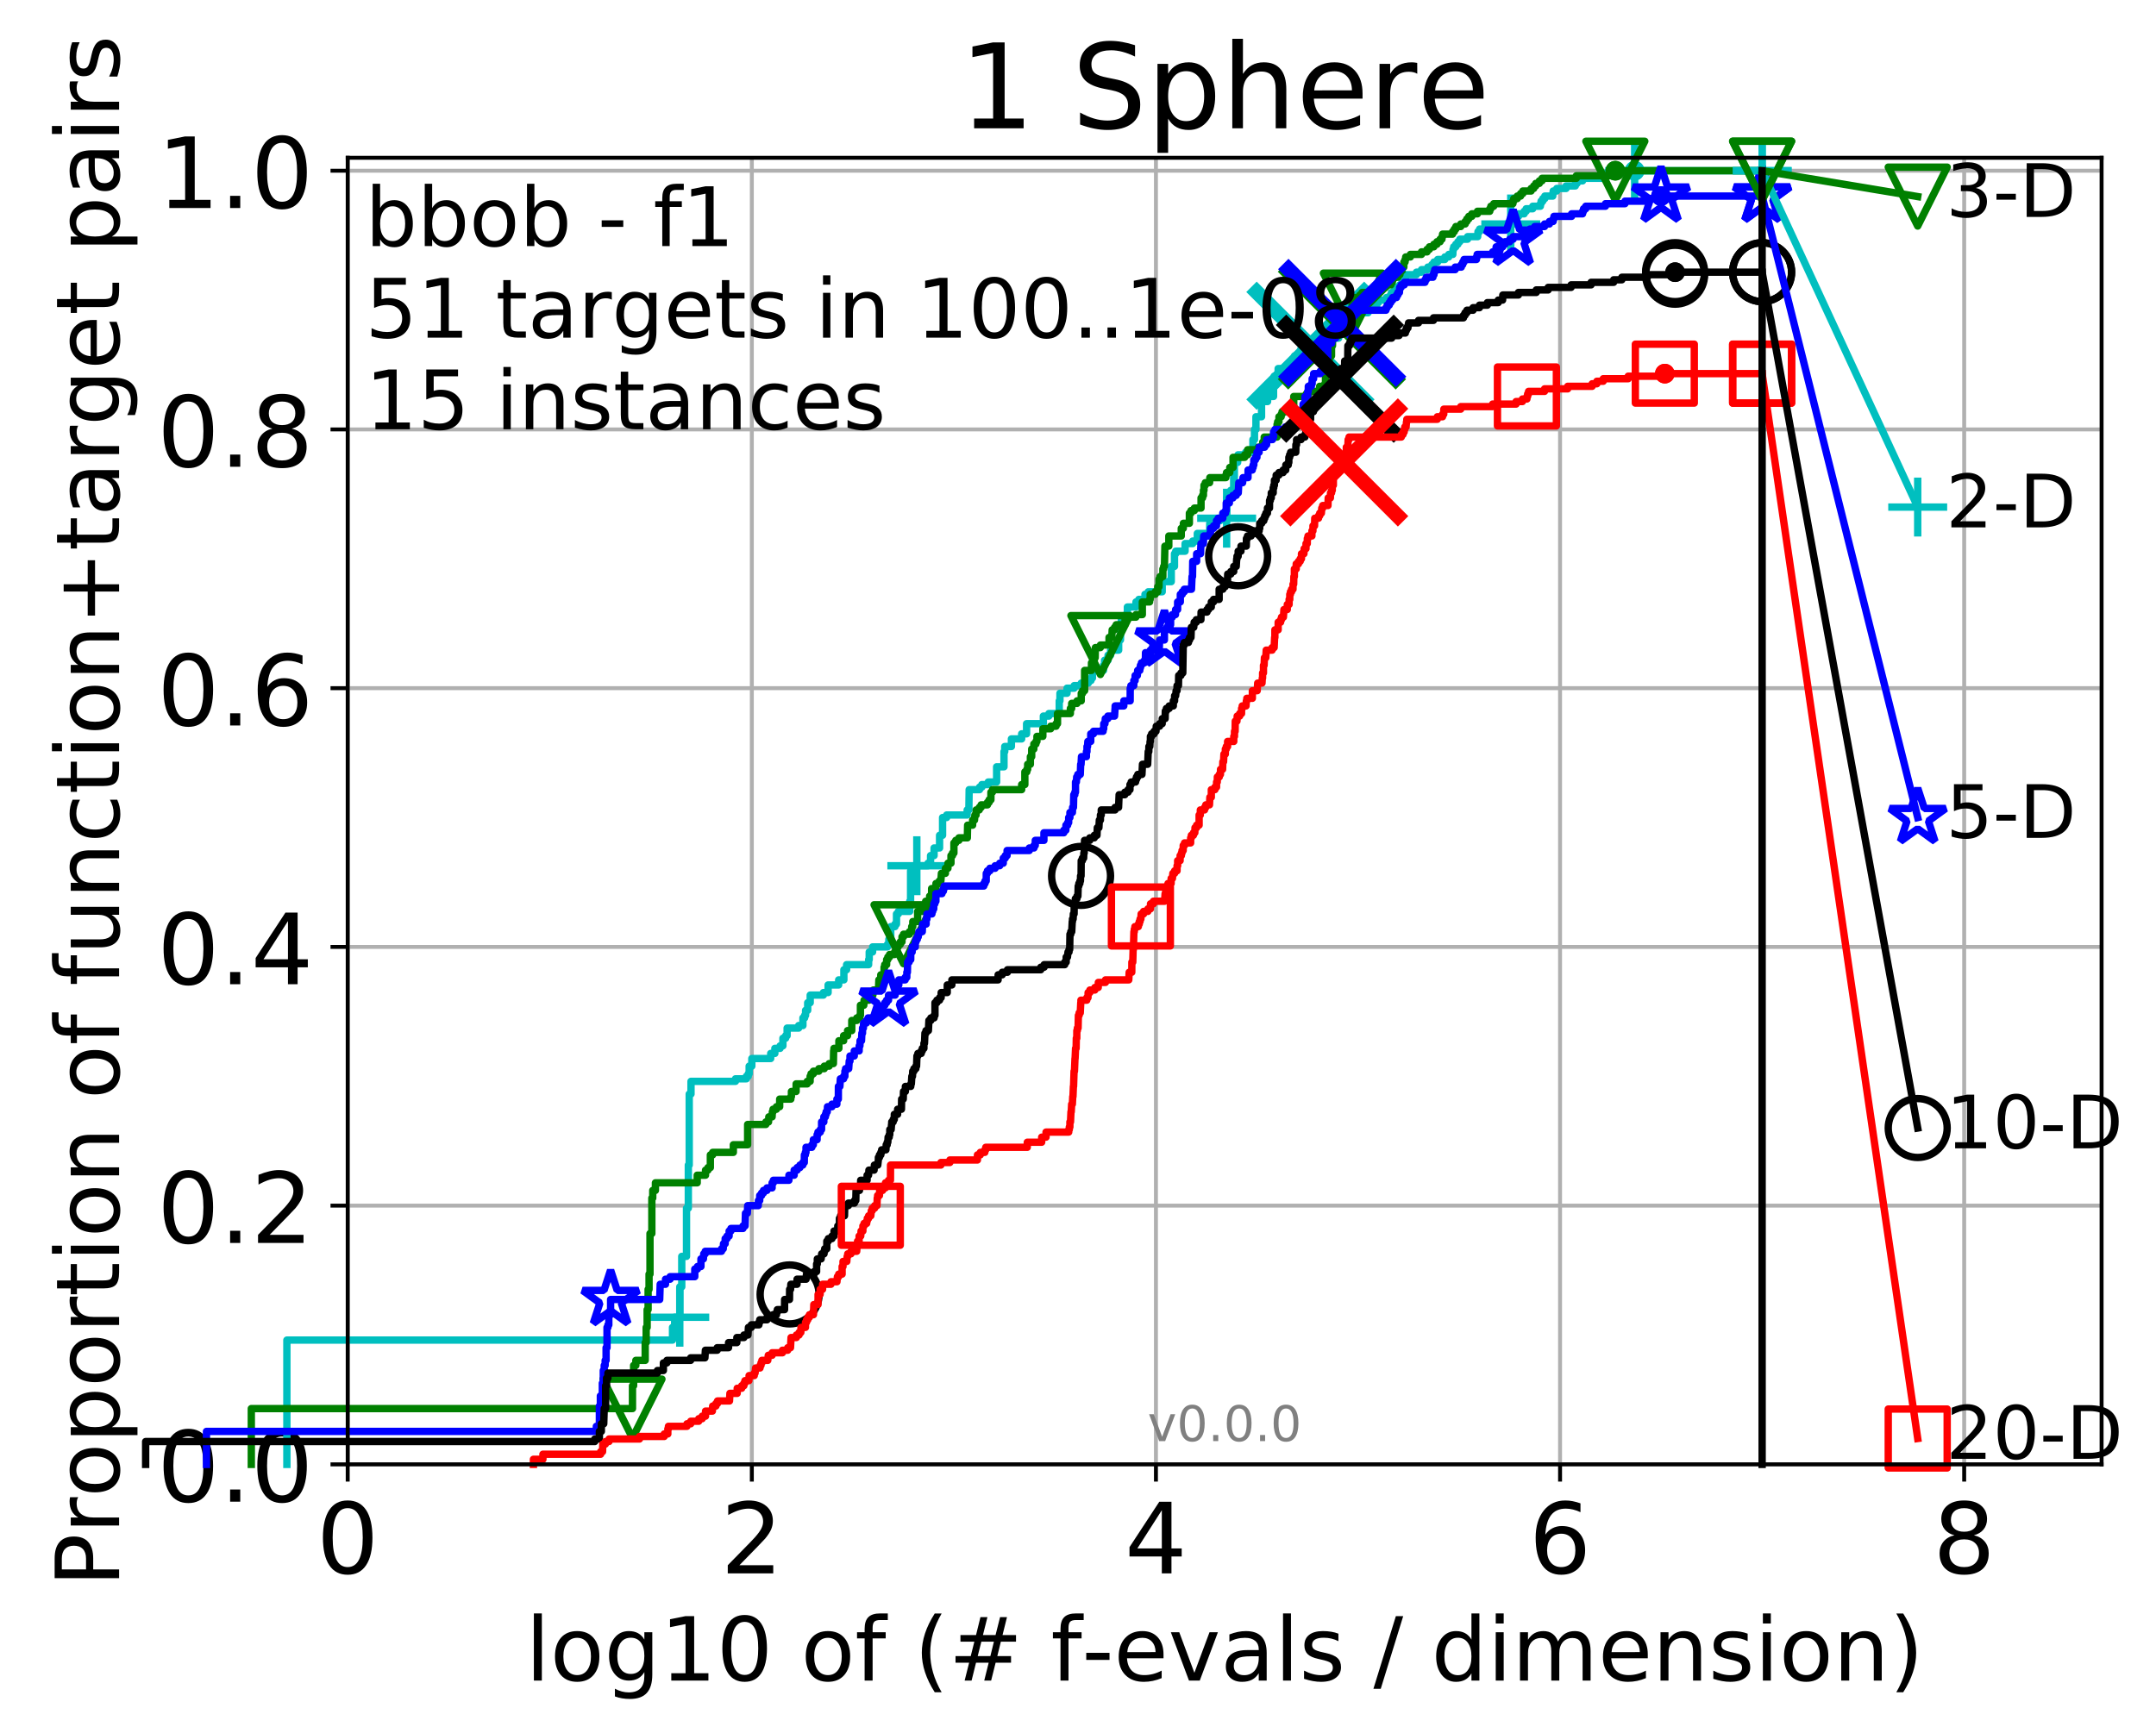 <?xml version="1.0" encoding="utf-8" standalone="no"?>
<!DOCTYPE svg PUBLIC "-//W3C//DTD SVG 1.1//EN"
  "http://www.w3.org/Graphics/SVG/1.1/DTD/svg11.dtd">
<!-- Created with matplotlib (http://matplotlib.org/) -->
<svg height="353pt" version="1.1" viewBox="0 0 439 353" width="439pt" xmlns="http://www.w3.org/2000/svg" xmlns:xlink="http://www.w3.org/1999/xlink">
 <defs>
  <style type="text/css">
*{stroke-linecap:butt;stroke-linejoin:round;}
  </style>
 </defs>
 <g id="figure_1">
  <g id="patch_1">
   <path d="M 0 353.222 
L 439.489 353.222 
L 439.489 0 
L 0 0 
z
" style="fill:#ffffff;"/>
  </g>
  <g id="axes_1">
   <g id="patch_2">
    <path d="M 70.8 298.245 
L 427.92 298.245 
L 427.92 32.133 
L 70.8 32.133 
z
" style="fill:#ffffff;"/>
   </g>
   <g id="matplotlib.axis_1">
    <g id="xtick_1">
     <g id="line2d_1">
      <path clip-path="url(#pcb2f60d69d)" d="M 70.8 298.245 
L 70.8 32.133 
" style="fill:none;stroke:#b0b0b0;stroke-linecap:square;stroke-width:0.8;"/>
     </g>
     <g id="line2d_2">
      <defs>
       <path d="M 0 0 
L 0 3.5 
" id="ma4c257d483" style="stroke:#000000;stroke-width:0.8;"/>
      </defs>
      <g>
       <use style="stroke:#000000;stroke-width:0.8;" x="70.8" xlink:href="#ma4c257d483" y="298.245"/>
      </g>
     </g>
     <g id="text_1">
      <!-- 0 -->
      <defs>
       <path d="M 31.781 66.406 
Q 24.172 66.406 20.328 58.906 
Q 16.5 51.422 16.5 36.375 
Q 16.5 21.391 20.328 13.891 
Q 24.172 6.391 31.781 6.391 
Q 39.453 6.391 43.281 13.891 
Q 47.125 21.391 47.125 36.375 
Q 47.125 51.422 43.281 58.906 
Q 39.453 66.406 31.781 66.406 
z
M 31.781 74.219 
Q 44.047 74.219 50.516 64.516 
Q 56.984 54.828 56.984 36.375 
Q 56.984 17.969 50.516 8.266 
Q 44.047 -1.422 31.781 -1.422 
Q 19.531 -1.422 13.062 8.266 
Q 6.594 17.969 6.594 36.375 
Q 6.594 54.828 13.062 64.516 
Q 19.531 74.219 31.781 74.219 
z
" id="DejaVuSans-30"/>
      </defs>
      <g transform="translate(64.438 320.442)scale(0.2 -0.2)">
       <use xlink:href="#DejaVuSans-30"/>
      </g>
     </g>
    </g>
    <g id="xtick_2">
     <g id="line2d_3">
      <path clip-path="url(#pcb2f60d69d)" d="M 153.086 298.245 
L 153.086 32.133 
" style="fill:none;stroke:#b0b0b0;stroke-linecap:square;stroke-width:0.8;"/>
     </g>
     <g id="line2d_4">
      <g>
       <use style="stroke:#000000;stroke-width:0.8;" x="153.086" xlink:href="#ma4c257d483" y="298.245"/>
      </g>
     </g>
     <g id="text_2">
      <!-- 2 -->
      <defs>
       <path d="M 19.188 8.297 
L 53.609 8.297 
L 53.609 0 
L 7.328 0 
L 7.328 8.297 
Q 12.938 14.109 22.625 23.891 
Q 32.328 33.688 34.812 36.531 
Q 39.547 41.844 41.422 45.531 
Q 43.312 49.219 43.312 52.781 
Q 43.312 58.594 39.234 62.25 
Q 35.156 65.922 28.609 65.922 
Q 23.969 65.922 18.812 64.312 
Q 13.672 62.703 7.812 59.422 
L 7.812 69.391 
Q 13.766 71.781 18.938 73 
Q 24.125 74.219 28.422 74.219 
Q 39.75 74.219 46.484 68.547 
Q 53.219 62.891 53.219 53.422 
Q 53.219 48.922 51.531 44.891 
Q 49.859 40.875 45.406 35.406 
Q 44.188 33.984 37.641 27.219 
Q 31.109 20.453 19.188 8.297 
z
" id="DejaVuSans-32"/>
      </defs>
      <g transform="translate(146.723 320.442)scale(0.2 -0.2)">
       <use xlink:href="#DejaVuSans-32"/>
      </g>
     </g>
    </g>
    <g id="xtick_3">
     <g id="line2d_5">
      <path clip-path="url(#pcb2f60d69d)" d="M 235.371 298.245 
L 235.371 32.133 
" style="fill:none;stroke:#b0b0b0;stroke-linecap:square;stroke-width:0.8;"/>
     </g>
     <g id="line2d_6">
      <g>
       <use style="stroke:#000000;stroke-width:0.8;" x="235.371" xlink:href="#ma4c257d483" y="298.245"/>
      </g>
     </g>
     <g id="text_3">
      <!-- 4 -->
      <defs>
       <path d="M 37.797 64.312 
L 12.891 25.391 
L 37.797 25.391 
z
M 35.203 72.906 
L 47.609 72.906 
L 47.609 25.391 
L 58.016 25.391 
L 58.016 17.188 
L 47.609 17.188 
L 47.609 0 
L 37.797 0 
L 37.797 17.188 
L 4.891 17.188 
L 4.891 26.703 
z
" id="DejaVuSans-34"/>
      </defs>
      <g transform="translate(229.009 320.442)scale(0.2 -0.2)">
       <use xlink:href="#DejaVuSans-34"/>
      </g>
     </g>
    </g>
    <g id="xtick_4">
     <g id="line2d_7">
      <path clip-path="url(#pcb2f60d69d)" d="M 317.657 298.245 
L 317.657 32.133 
" style="fill:none;stroke:#b0b0b0;stroke-linecap:square;stroke-width:0.8;"/>
     </g>
     <g id="line2d_8">
      <g>
       <use style="stroke:#000000;stroke-width:0.8;" x="317.657" xlink:href="#ma4c257d483" y="298.245"/>
      </g>
     </g>
     <g id="text_4">
      <!-- 6 -->
      <defs>
       <path d="M 33.016 40.375 
Q 26.375 40.375 22.484 35.828 
Q 18.609 31.297 18.609 23.391 
Q 18.609 15.531 22.484 10.953 
Q 26.375 6.391 33.016 6.391 
Q 39.656 6.391 43.531 10.953 
Q 47.406 15.531 47.406 23.391 
Q 47.406 31.297 43.531 35.828 
Q 39.656 40.375 33.016 40.375 
z
M 52.594 71.297 
L 52.594 62.312 
Q 48.875 64.062 45.094 64.984 
Q 41.312 65.922 37.594 65.922 
Q 27.828 65.922 22.672 59.328 
Q 17.531 52.734 16.797 39.406 
Q 19.672 43.656 24.016 45.922 
Q 28.375 48.188 33.594 48.188 
Q 44.578 48.188 50.953 41.516 
Q 57.328 34.859 57.328 23.391 
Q 57.328 12.156 50.688 5.359 
Q 44.047 -1.422 33.016 -1.422 
Q 20.359 -1.422 13.672 8.266 
Q 6.984 17.969 6.984 36.375 
Q 6.984 53.656 15.188 63.938 
Q 23.391 74.219 37.203 74.219 
Q 40.922 74.219 44.703 73.484 
Q 48.484 72.75 52.594 71.297 
z
" id="DejaVuSans-36"/>
      </defs>
      <g transform="translate(311.295 320.442)scale(0.2 -0.2)">
       <use xlink:href="#DejaVuSans-36"/>
      </g>
     </g>
    </g>
    <g id="xtick_5">
     <g id="line2d_9">
      <path clip-path="url(#pcb2f60d69d)" d="M 399.943 298.245 
L 399.943 32.133 
" style="fill:none;stroke:#b0b0b0;stroke-linecap:square;stroke-width:0.8;"/>
     </g>
     <g id="line2d_10">
      <g>
       <use style="stroke:#000000;stroke-width:0.8;" x="399.943" xlink:href="#ma4c257d483" y="298.245"/>
      </g>
     </g>
     <g id="text_5">
      <!-- 8 -->
      <defs>
       <path d="M 31.781 34.625 
Q 24.75 34.625 20.719 30.859 
Q 16.703 27.094 16.703 20.516 
Q 16.703 13.922 20.719 10.156 
Q 24.75 6.391 31.781 6.391 
Q 38.812 6.391 42.859 10.172 
Q 46.922 13.969 46.922 20.516 
Q 46.922 27.094 42.891 30.859 
Q 38.875 34.625 31.781 34.625 
z
M 21.922 38.812 
Q 15.578 40.375 12.031 44.719 
Q 8.5 49.078 8.5 55.328 
Q 8.5 64.062 14.719 69.141 
Q 20.953 74.219 31.781 74.219 
Q 42.672 74.219 48.875 69.141 
Q 55.078 64.062 55.078 55.328 
Q 55.078 49.078 51.531 44.719 
Q 48 40.375 41.703 38.812 
Q 48.828 37.156 52.797 32.312 
Q 56.781 27.484 56.781 20.516 
Q 56.781 9.906 50.312 4.234 
Q 43.844 -1.422 31.781 -1.422 
Q 19.734 -1.422 13.25 4.234 
Q 6.781 9.906 6.781 20.516 
Q 6.781 27.484 10.781 32.312 
Q 14.797 37.156 21.922 38.812 
z
M 18.312 54.391 
Q 18.312 48.734 21.844 45.562 
Q 25.391 42.391 31.781 42.391 
Q 38.141 42.391 41.719 45.562 
Q 45.312 48.734 45.312 54.391 
Q 45.312 60.062 41.719 63.234 
Q 38.141 66.406 31.781 66.406 
Q 25.391 66.406 21.844 63.234 
Q 18.312 60.062 18.312 54.391 
z
" id="DejaVuSans-38"/>
      </defs>
      <g transform="translate(393.58 320.442)scale(0.2 -0.2)">
       <use xlink:href="#DejaVuSans-38"/>
      </g>
     </g>
    </g>
    <g id="text_6">
     <!-- log10 of (# f-evals / dimension) -->
     <defs>
      <path d="M 9.422 75.984 
L 18.406 75.984 
L 18.406 0 
L 9.422 0 
z
" id="DejaVuSans-6c"/>
      <path d="M 30.609 48.391 
Q 23.391 48.391 19.188 42.75 
Q 14.984 37.109 14.984 27.297 
Q 14.984 17.484 19.156 11.844 
Q 23.344 6.203 30.609 6.203 
Q 37.797 6.203 41.984 11.859 
Q 46.188 17.531 46.188 27.297 
Q 46.188 37.016 41.984 42.703 
Q 37.797 48.391 30.609 48.391 
z
M 30.609 56 
Q 42.328 56 49.016 48.375 
Q 55.719 40.766 55.719 27.297 
Q 55.719 13.875 49.016 6.219 
Q 42.328 -1.422 30.609 -1.422 
Q 18.844 -1.422 12.172 6.219 
Q 5.516 13.875 5.516 27.297 
Q 5.516 40.766 12.172 48.375 
Q 18.844 56 30.609 56 
z
" id="DejaVuSans-6f"/>
      <path d="M 45.406 27.984 
Q 45.406 37.75 41.375 43.109 
Q 37.359 48.484 30.078 48.484 
Q 22.859 48.484 18.828 43.109 
Q 14.797 37.75 14.797 27.984 
Q 14.797 18.266 18.828 12.891 
Q 22.859 7.516 30.078 7.516 
Q 37.359 7.516 41.375 12.891 
Q 45.406 18.266 45.406 27.984 
z
M 54.391 6.781 
Q 54.391 -7.172 48.188 -13.984 
Q 42 -20.797 29.203 -20.797 
Q 24.469 -20.797 20.266 -20.094 
Q 16.062 -19.391 12.109 -17.922 
L 12.109 -9.188 
Q 16.062 -11.328 19.922 -12.344 
Q 23.781 -13.375 27.781 -13.375 
Q 36.625 -13.375 41.016 -8.766 
Q 45.406 -4.156 45.406 5.172 
L 45.406 9.625 
Q 42.625 4.781 38.281 2.391 
Q 33.938 0 27.875 0 
Q 17.828 0 11.672 7.656 
Q 5.516 15.328 5.516 27.984 
Q 5.516 40.672 11.672 48.328 
Q 17.828 56 27.875 56 
Q 33.938 56 38.281 53.609 
Q 42.625 51.219 45.406 46.391 
L 45.406 54.688 
L 54.391 54.688 
z
" id="DejaVuSans-67"/>
      <path d="M 12.406 8.297 
L 28.516 8.297 
L 28.516 63.922 
L 10.984 60.406 
L 10.984 69.391 
L 28.422 72.906 
L 38.281 72.906 
L 38.281 8.297 
L 54.391 8.297 
L 54.391 0 
L 12.406 0 
z
" id="DejaVuSans-31"/>
      <path id="DejaVuSans-20"/>
      <path d="M 37.109 75.984 
L 37.109 68.5 
L 28.516 68.5 
Q 23.688 68.5 21.797 66.547 
Q 19.922 64.594 19.922 59.516 
L 19.922 54.688 
L 34.719 54.688 
L 34.719 47.703 
L 19.922 47.703 
L 19.922 0 
L 10.891 0 
L 10.891 47.703 
L 2.297 47.703 
L 2.297 54.688 
L 10.891 54.688 
L 10.891 58.5 
Q 10.891 67.625 15.141 71.797 
Q 19.391 75.984 28.609 75.984 
z
" id="DejaVuSans-66"/>
      <path d="M 31 75.875 
Q 24.469 64.656 21.281 53.656 
Q 18.109 42.672 18.109 31.391 
Q 18.109 20.125 21.312 9.062 
Q 24.516 -2 31 -13.188 
L 23.188 -13.188 
Q 15.875 -1.703 12.234 9.375 
Q 8.594 20.453 8.594 31.391 
Q 8.594 42.281 12.203 53.312 
Q 15.828 64.359 23.188 75.875 
z
" id="DejaVuSans-28"/>
      <path d="M 51.125 44 
L 36.922 44 
L 32.812 27.688 
L 47.125 27.688 
z
M 43.797 71.781 
L 38.719 51.516 
L 52.984 51.516 
L 58.109 71.781 
L 65.922 71.781 
L 60.891 51.516 
L 76.125 51.516 
L 76.125 44 
L 58.984 44 
L 54.984 27.688 
L 70.516 27.688 
L 70.516 20.219 
L 53.078 20.219 
L 48 0 
L 40.188 0 
L 45.219 20.219 
L 30.906 20.219 
L 25.875 0 
L 18.016 0 
L 23.094 20.219 
L 7.719 20.219 
L 7.719 27.688 
L 24.906 27.688 
L 29 44 
L 13.281 44 
L 13.281 51.516 
L 30.906 51.516 
L 35.891 71.781 
z
" id="DejaVuSans-23"/>
      <path d="M 4.891 31.391 
L 31.203 31.391 
L 31.203 23.391 
L 4.891 23.391 
z
" id="DejaVuSans-2d"/>
      <path d="M 56.203 29.594 
L 56.203 25.203 
L 14.891 25.203 
Q 15.484 15.922 20.484 11.062 
Q 25.484 6.203 34.422 6.203 
Q 39.594 6.203 44.453 7.469 
Q 49.312 8.734 54.109 11.281 
L 54.109 2.781 
Q 49.266 0.734 44.188 -0.344 
Q 39.109 -1.422 33.891 -1.422 
Q 20.797 -1.422 13.156 6.188 
Q 5.516 13.812 5.516 26.812 
Q 5.516 40.234 12.766 48.109 
Q 20.016 56 32.328 56 
Q 43.359 56 49.781 48.891 
Q 56.203 41.797 56.203 29.594 
z
M 47.219 32.234 
Q 47.125 39.594 43.094 43.984 
Q 39.062 48.391 32.422 48.391 
Q 24.906 48.391 20.391 44.141 
Q 15.875 39.891 15.188 32.172 
z
" id="DejaVuSans-65"/>
      <path d="M 2.984 54.688 
L 12.5 54.688 
L 29.594 8.797 
L 46.688 54.688 
L 56.203 54.688 
L 35.688 0 
L 23.484 0 
z
" id="DejaVuSans-76"/>
      <path d="M 34.281 27.484 
Q 23.391 27.484 19.188 25 
Q 14.984 22.516 14.984 16.5 
Q 14.984 11.719 18.141 8.906 
Q 21.297 6.109 26.703 6.109 
Q 34.188 6.109 38.703 11.406 
Q 43.219 16.703 43.219 25.484 
L 43.219 27.484 
z
M 52.203 31.203 
L 52.203 0 
L 43.219 0 
L 43.219 8.297 
Q 40.141 3.328 35.547 0.953 
Q 30.953 -1.422 24.312 -1.422 
Q 15.922 -1.422 10.953 3.297 
Q 6 8.016 6 15.922 
Q 6 25.141 12.172 29.828 
Q 18.359 34.516 30.609 34.516 
L 43.219 34.516 
L 43.219 35.406 
Q 43.219 41.609 39.141 45 
Q 35.062 48.391 27.688 48.391 
Q 23 48.391 18.547 47.266 
Q 14.109 46.141 10.016 43.891 
L 10.016 52.203 
Q 14.938 54.109 19.578 55.047 
Q 24.219 56 28.609 56 
Q 40.484 56 46.344 49.844 
Q 52.203 43.703 52.203 31.203 
z
" id="DejaVuSans-61"/>
      <path d="M 44.281 53.078 
L 44.281 44.578 
Q 40.484 46.531 36.375 47.5 
Q 32.281 48.484 27.875 48.484 
Q 21.188 48.484 17.844 46.438 
Q 14.5 44.391 14.5 40.281 
Q 14.5 37.156 16.891 35.375 
Q 19.281 33.594 26.516 31.984 
L 29.594 31.297 
Q 39.156 29.25 43.188 25.516 
Q 47.219 21.781 47.219 15.094 
Q 47.219 7.469 41.188 3.016 
Q 35.156 -1.422 24.609 -1.422 
Q 20.219 -1.422 15.453 -0.562 
Q 10.688 0.297 5.422 2 
L 5.422 11.281 
Q 10.406 8.688 15.234 7.391 
Q 20.062 6.109 24.812 6.109 
Q 31.156 6.109 34.562 8.281 
Q 37.984 10.453 37.984 14.406 
Q 37.984 18.062 35.516 20.016 
Q 33.062 21.969 24.703 23.781 
L 21.578 24.516 
Q 13.234 26.266 9.516 29.906 
Q 5.812 33.547 5.812 39.891 
Q 5.812 47.609 11.281 51.797 
Q 16.75 56 26.812 56 
Q 31.781 56 36.172 55.266 
Q 40.578 54.547 44.281 53.078 
z
" id="DejaVuSans-73"/>
      <path d="M 25.391 72.906 
L 33.688 72.906 
L 8.297 -9.281 
L 0 -9.281 
z
" id="DejaVuSans-2f"/>
      <path d="M 45.406 46.391 
L 45.406 75.984 
L 54.391 75.984 
L 54.391 0 
L 45.406 0 
L 45.406 8.203 
Q 42.578 3.328 38.25 0.953 
Q 33.938 -1.422 27.875 -1.422 
Q 17.969 -1.422 11.734 6.484 
Q 5.516 14.406 5.516 27.297 
Q 5.516 40.188 11.734 48.094 
Q 17.969 56 27.875 56 
Q 33.938 56 38.25 53.625 
Q 42.578 51.266 45.406 46.391 
z
M 14.797 27.297 
Q 14.797 17.391 18.875 11.75 
Q 22.953 6.109 30.078 6.109 
Q 37.203 6.109 41.297 11.75 
Q 45.406 17.391 45.406 27.297 
Q 45.406 37.203 41.297 42.844 
Q 37.203 48.484 30.078 48.484 
Q 22.953 48.484 18.875 42.844 
Q 14.797 37.203 14.797 27.297 
z
" id="DejaVuSans-64"/>
      <path d="M 9.422 54.688 
L 18.406 54.688 
L 18.406 0 
L 9.422 0 
z
M 9.422 75.984 
L 18.406 75.984 
L 18.406 64.594 
L 9.422 64.594 
z
" id="DejaVuSans-69"/>
      <path d="M 52 44.188 
Q 55.375 50.25 60.062 53.125 
Q 64.75 56 71.094 56 
Q 79.641 56 84.281 50.016 
Q 88.922 44.047 88.922 33.016 
L 88.922 0 
L 79.891 0 
L 79.891 32.719 
Q 79.891 40.578 77.094 44.375 
Q 74.312 48.188 68.609 48.188 
Q 61.625 48.188 57.562 43.547 
Q 53.516 38.922 53.516 30.906 
L 53.516 0 
L 44.484 0 
L 44.484 32.719 
Q 44.484 40.625 41.703 44.406 
Q 38.922 48.188 33.109 48.188 
Q 26.219 48.188 22.156 43.531 
Q 18.109 38.875 18.109 30.906 
L 18.109 0 
L 9.078 0 
L 9.078 54.688 
L 18.109 54.688 
L 18.109 46.188 
Q 21.188 51.219 25.484 53.609 
Q 29.781 56 35.688 56 
Q 41.656 56 45.828 52.969 
Q 50 49.953 52 44.188 
z
" id="DejaVuSans-6d"/>
      <path d="M 54.891 33.016 
L 54.891 0 
L 45.906 0 
L 45.906 32.719 
Q 45.906 40.484 42.875 44.328 
Q 39.844 48.188 33.797 48.188 
Q 26.516 48.188 22.312 43.547 
Q 18.109 38.922 18.109 30.906 
L 18.109 0 
L 9.078 0 
L 9.078 54.688 
L 18.109 54.688 
L 18.109 46.188 
Q 21.344 51.125 25.703 53.562 
Q 30.078 56 35.797 56 
Q 45.219 56 50.047 50.172 
Q 54.891 44.344 54.891 33.016 
z
" id="DejaVuSans-6e"/>
      <path d="M 8.016 75.875 
L 15.828 75.875 
Q 23.141 64.359 26.781 53.312 
Q 30.422 42.281 30.422 31.391 
Q 30.422 20.453 26.781 9.375 
Q 23.141 -1.703 15.828 -13.188 
L 8.016 -13.188 
Q 14.5 -2 17.703 9.062 
Q 20.906 20.125 20.906 31.391 
Q 20.906 42.672 17.703 53.656 
Q 14.5 64.656 8.016 75.875 
z
" id="DejaVuSans-29"/>
     </defs>
     <g transform="translate(107.015 342.279)scale(0.18 -0.18)">
      <use xlink:href="#DejaVuSans-6c"/>
      <use x="27.783" xlink:href="#DejaVuSans-6f"/>
      <use x="88.965" xlink:href="#DejaVuSans-67"/>
      <use x="152.441" xlink:href="#DejaVuSans-31"/>
      <use x="216.064" xlink:href="#DejaVuSans-30"/>
      <use x="279.688" xlink:href="#DejaVuSans-20"/>
      <use x="311.475" xlink:href="#DejaVuSans-6f"/>
      <use x="372.656" xlink:href="#DejaVuSans-66"/>
      <use x="407.861" xlink:href="#DejaVuSans-20"/>
      <use x="439.648" xlink:href="#DejaVuSans-28"/>
      <use x="478.662" xlink:href="#DejaVuSans-23"/>
      <use x="562.451" xlink:href="#DejaVuSans-20"/>
      <use x="594.238" xlink:href="#DejaVuSans-66"/>
      <use x="629.365" xlink:href="#DejaVuSans-2d"/>
      <use x="665.449" xlink:href="#DejaVuSans-65"/>
      <use x="726.973" xlink:href="#DejaVuSans-76"/>
      <use x="786.152" xlink:href="#DejaVuSans-61"/>
      <use x="847.432" xlink:href="#DejaVuSans-6c"/>
      <use x="875.215" xlink:href="#DejaVuSans-73"/>
      <use x="927.314" xlink:href="#DejaVuSans-20"/>
      <use x="959.102" xlink:href="#DejaVuSans-2f"/>
      <use x="992.793" xlink:href="#DejaVuSans-20"/>
      <use x="1024.58" xlink:href="#DejaVuSans-64"/>
      <use x="1088.057" xlink:href="#DejaVuSans-69"/>
      <use x="1115.84" xlink:href="#DejaVuSans-6d"/>
      <use x="1213.252" xlink:href="#DejaVuSans-65"/>
      <use x="1274.775" xlink:href="#DejaVuSans-6e"/>
      <use x="1338.154" xlink:href="#DejaVuSans-73"/>
      <use x="1390.254" xlink:href="#DejaVuSans-69"/>
      <use x="1418.037" xlink:href="#DejaVuSans-6f"/>
      <use x="1479.219" xlink:href="#DejaVuSans-6e"/>
      <use x="1542.598" xlink:href="#DejaVuSans-29"/>
     </g>
    </g>
   </g>
   <g id="matplotlib.axis_2">
    <g id="ytick_1">
     <g id="line2d_11">
      <path clip-path="url(#pcb2f60d69d)" d="M 70.8 298.245 
L 427.92 298.245 
" style="fill:none;stroke:#b0b0b0;stroke-linecap:square;stroke-width:0.8;"/>
     </g>
     <g id="line2d_12">
      <defs>
       <path d="M 0 0 
L -3.5 0 
" id="m29c76e7020" style="stroke:#000000;stroke-width:0.8;"/>
      </defs>
      <g>
       <use style="stroke:#000000;stroke-width:0.8;" x="70.8" xlink:href="#m29c76e7020" y="298.245"/>
      </g>
     </g>
     <g id="text_7">
      <!-- 0.0 -->
      <defs>
       <path d="M 10.688 12.406 
L 21 12.406 
L 21 0 
L 10.688 0 
z
" id="DejaVuSans-2e"/>
      </defs>
      <g transform="translate(31.994 305.844)scale(0.2 -0.2)">
       <use xlink:href="#DejaVuSans-30"/>
       <use x="63.623" xlink:href="#DejaVuSans-2e"/>
       <use x="95.41" xlink:href="#DejaVuSans-30"/>
      </g>
     </g>
    </g>
    <g id="ytick_2">
     <g id="line2d_13">
      <path clip-path="url(#pcb2f60d69d)" d="M 70.8 245.55 
L 427.92 245.55 
" style="fill:none;stroke:#b0b0b0;stroke-linecap:square;stroke-width:0.8;"/>
     </g>
     <g id="line2d_14">
      <g>
       <use style="stroke:#000000;stroke-width:0.8;" x="70.8" xlink:href="#m29c76e7020" y="245.55"/>
      </g>
     </g>
     <g id="text_8">
      <!-- 0.2 -->
      <g transform="translate(31.994 253.148)scale(0.2 -0.2)">
       <use xlink:href="#DejaVuSans-30"/>
       <use x="63.623" xlink:href="#DejaVuSans-2e"/>
       <use x="95.41" xlink:href="#DejaVuSans-32"/>
      </g>
     </g>
    </g>
    <g id="ytick_3">
     <g id="line2d_15">
      <path clip-path="url(#pcb2f60d69d)" d="M 70.8 192.854 
L 427.92 192.854 
" style="fill:none;stroke:#b0b0b0;stroke-linecap:square;stroke-width:0.8;"/>
     </g>
     <g id="line2d_16">
      <g>
       <use style="stroke:#000000;stroke-width:0.8;" x="70.8" xlink:href="#m29c76e7020" y="192.854"/>
      </g>
     </g>
     <g id="text_9">
      <!-- 0.4 -->
      <g transform="translate(31.994 200.453)scale(0.2 -0.2)">
       <use xlink:href="#DejaVuSans-30"/>
       <use x="63.623" xlink:href="#DejaVuSans-2e"/>
       <use x="95.41" xlink:href="#DejaVuSans-34"/>
      </g>
     </g>
    </g>
    <g id="ytick_4">
     <g id="line2d_17">
      <path clip-path="url(#pcb2f60d69d)" d="M 70.8 140.159 
L 427.92 140.159 
" style="fill:none;stroke:#b0b0b0;stroke-linecap:square;stroke-width:0.8;"/>
     </g>
     <g id="line2d_18">
      <g>
       <use style="stroke:#000000;stroke-width:0.8;" x="70.8" xlink:href="#m29c76e7020" y="140.159"/>
      </g>
     </g>
     <g id="text_10">
      <!-- 0.6 -->
      <g transform="translate(31.994 147.757)scale(0.2 -0.2)">
       <use xlink:href="#DejaVuSans-30"/>
       <use x="63.623" xlink:href="#DejaVuSans-2e"/>
       <use x="95.41" xlink:href="#DejaVuSans-36"/>
      </g>
     </g>
    </g>
    <g id="ytick_5">
     <g id="line2d_19">
      <path clip-path="url(#pcb2f60d69d)" d="M 70.8 87.464 
L 427.92 87.464 
" style="fill:none;stroke:#b0b0b0;stroke-linecap:square;stroke-width:0.8;"/>
     </g>
     <g id="line2d_20">
      <g>
       <use style="stroke:#000000;stroke-width:0.8;" x="70.8" xlink:href="#m29c76e7020" y="87.464"/>
      </g>
     </g>
     <g id="text_11">
      <!-- 0.8 -->
      <g transform="translate(31.994 95.062)scale(0.2 -0.2)">
       <use xlink:href="#DejaVuSans-30"/>
       <use x="63.623" xlink:href="#DejaVuSans-2e"/>
       <use x="95.41" xlink:href="#DejaVuSans-38"/>
      </g>
     </g>
    </g>
    <g id="ytick_6">
     <g id="line2d_21">
      <path clip-path="url(#pcb2f60d69d)" d="M 70.8 34.768 
L 427.92 34.768 
" style="fill:none;stroke:#b0b0b0;stroke-linecap:square;stroke-width:0.8;"/>
     </g>
     <g id="line2d_22">
      <g>
       <use style="stroke:#000000;stroke-width:0.8;" x="70.8" xlink:href="#m29c76e7020" y="34.768"/>
      </g>
     </g>
     <g id="text_12">
      <!-- 1.0 -->
      <g transform="translate(31.994 42.367)scale(0.2 -0.2)">
       <use xlink:href="#DejaVuSans-31"/>
       <use x="63.623" xlink:href="#DejaVuSans-2e"/>
       <use x="95.41" xlink:href="#DejaVuSans-30"/>
      </g>
     </g>
    </g>
    <g id="text_13">
     <!-- Proportion of function+target pairs -->
     <defs>
      <path d="M 19.672 64.797 
L 19.672 37.406 
L 32.078 37.406 
Q 38.969 37.406 42.719 40.969 
Q 46.484 44.531 46.484 51.125 
Q 46.484 57.672 42.719 61.234 
Q 38.969 64.797 32.078 64.797 
z
M 9.812 72.906 
L 32.078 72.906 
Q 44.344 72.906 50.609 67.359 
Q 56.891 61.812 56.891 51.125 
Q 56.891 40.328 50.609 34.812 
Q 44.344 29.297 32.078 29.297 
L 19.672 29.297 
L 19.672 0 
L 9.812 0 
z
" id="DejaVuSans-50"/>
      <path d="M 41.109 46.297 
Q 39.594 47.172 37.812 47.578 
Q 36.031 48 33.891 48 
Q 26.266 48 22.188 43.047 
Q 18.109 38.094 18.109 28.812 
L 18.109 0 
L 9.078 0 
L 9.078 54.688 
L 18.109 54.688 
L 18.109 46.188 
Q 20.953 51.172 25.484 53.578 
Q 30.031 56 36.531 56 
Q 37.453 56 38.578 55.875 
Q 39.703 55.766 41.062 55.516 
z
" id="DejaVuSans-72"/>
      <path d="M 18.109 8.203 
L 18.109 -20.797 
L 9.078 -20.797 
L 9.078 54.688 
L 18.109 54.688 
L 18.109 46.391 
Q 20.953 51.266 25.266 53.625 
Q 29.594 56 35.594 56 
Q 45.562 56 51.781 48.094 
Q 58.016 40.188 58.016 27.297 
Q 58.016 14.406 51.781 6.484 
Q 45.562 -1.422 35.594 -1.422 
Q 29.594 -1.422 25.266 0.953 
Q 20.953 3.328 18.109 8.203 
z
M 48.688 27.297 
Q 48.688 37.203 44.609 42.844 
Q 40.531 48.484 33.406 48.484 
Q 26.266 48.484 22.188 42.844 
Q 18.109 37.203 18.109 27.297 
Q 18.109 17.391 22.188 11.75 
Q 26.266 6.109 33.406 6.109 
Q 40.531 6.109 44.609 11.75 
Q 48.688 17.391 48.688 27.297 
z
" id="DejaVuSans-70"/>
      <path d="M 18.312 70.219 
L 18.312 54.688 
L 36.812 54.688 
L 36.812 47.703 
L 18.312 47.703 
L 18.312 18.016 
Q 18.312 11.328 20.141 9.422 
Q 21.969 7.516 27.594 7.516 
L 36.812 7.516 
L 36.812 0 
L 27.594 0 
Q 17.188 0 13.234 3.875 
Q 9.281 7.766 9.281 18.016 
L 9.281 47.703 
L 2.688 47.703 
L 2.688 54.688 
L 9.281 54.688 
L 9.281 70.219 
z
" id="DejaVuSans-74"/>
      <path d="M 8.5 21.578 
L 8.5 54.688 
L 17.484 54.688 
L 17.484 21.922 
Q 17.484 14.156 20.5 10.266 
Q 23.531 6.391 29.594 6.391 
Q 36.859 6.391 41.078 11.031 
Q 45.312 15.672 45.312 23.688 
L 45.312 54.688 
L 54.297 54.688 
L 54.297 0 
L 45.312 0 
L 45.312 8.406 
Q 42.047 3.422 37.719 1 
Q 33.406 -1.422 27.688 -1.422 
Q 18.266 -1.422 13.375 4.438 
Q 8.5 10.297 8.5 21.578 
z
M 31.109 56 
z
" id="DejaVuSans-75"/>
      <path d="M 48.781 52.594 
L 48.781 44.188 
Q 44.969 46.297 41.141 47.344 
Q 37.312 48.391 33.406 48.391 
Q 24.656 48.391 19.812 42.844 
Q 14.984 37.312 14.984 27.297 
Q 14.984 17.281 19.812 11.734 
Q 24.656 6.203 33.406 6.203 
Q 37.312 6.203 41.141 7.25 
Q 44.969 8.297 48.781 10.406 
L 48.781 2.094 
Q 45.016 0.344 40.984 -0.531 
Q 36.969 -1.422 32.422 -1.422 
Q 20.062 -1.422 12.781 6.344 
Q 5.516 14.109 5.516 27.297 
Q 5.516 40.672 12.859 48.328 
Q 20.219 56 33.016 56 
Q 37.156 56 41.109 55.141 
Q 45.062 54.297 48.781 52.594 
z
" id="DejaVuSans-63"/>
      <path d="M 46 62.703 
L 46 35.5 
L 73.188 35.5 
L 73.188 27.203 
L 46 27.203 
L 46 0 
L 37.797 0 
L 37.797 27.203 
L 10.594 27.203 
L 10.594 35.5 
L 37.797 35.5 
L 37.797 62.703 
z
" id="DejaVuSans-2b"/>
     </defs>
     <g transform="translate(24.25 323.179)rotate(-90)scale(0.18 -0.18)">
      <use xlink:href="#DejaVuSans-50"/>
      <use x="60.287" xlink:href="#DejaVuSans-72"/>
      <use x="101.369" xlink:href="#DejaVuSans-6f"/>
      <use x="162.551" xlink:href="#DejaVuSans-70"/>
      <use x="226.027" xlink:href="#DejaVuSans-6f"/>
      <use x="287.209" xlink:href="#DejaVuSans-72"/>
      <use x="328.322" xlink:href="#DejaVuSans-74"/>
      <use x="367.531" xlink:href="#DejaVuSans-69"/>
      <use x="395.314" xlink:href="#DejaVuSans-6f"/>
      <use x="456.496" xlink:href="#DejaVuSans-6e"/>
      <use x="519.875" xlink:href="#DejaVuSans-20"/>
      <use x="551.662" xlink:href="#DejaVuSans-6f"/>
      <use x="612.844" xlink:href="#DejaVuSans-66"/>
      <use x="648.049" xlink:href="#DejaVuSans-20"/>
      <use x="679.836" xlink:href="#DejaVuSans-66"/>
      <use x="715.041" xlink:href="#DejaVuSans-75"/>
      <use x="778.42" xlink:href="#DejaVuSans-6e"/>
      <use x="841.799" xlink:href="#DejaVuSans-63"/>
      <use x="896.779" xlink:href="#DejaVuSans-74"/>
      <use x="935.988" xlink:href="#DejaVuSans-69"/>
      <use x="963.771" xlink:href="#DejaVuSans-6f"/>
      <use x="1024.953" xlink:href="#DejaVuSans-6e"/>
      <use x="1088.332" xlink:href="#DejaVuSans-2b"/>
      <use x="1172.121" xlink:href="#DejaVuSans-74"/>
      <use x="1211.33" xlink:href="#DejaVuSans-61"/>
      <use x="1272.609" xlink:href="#DejaVuSans-72"/>
      <use x="1313.707" xlink:href="#DejaVuSans-67"/>
      <use x="1377.184" xlink:href="#DejaVuSans-65"/>
      <use x="1438.707" xlink:href="#DejaVuSans-74"/>
      <use x="1477.916" xlink:href="#DejaVuSans-20"/>
      <use x="1509.703" xlink:href="#DejaVuSans-70"/>
      <use x="1573.18" xlink:href="#DejaVuSans-61"/>
      <use x="1634.459" xlink:href="#DejaVuSans-69"/>
      <use x="1662.242" xlink:href="#DejaVuSans-72"/>
      <use x="1703.355" xlink:href="#DejaVuSans-73"/>
     </g>
    </g>
   </g>
   <g id="line2d_23">
    <defs>
     <path d="M 0 1.5 
C 0.398 1.5 0.779 1.342 1.061 1.061 
C 1.342 0.779 1.5 0.398 1.5 0 
C 1.5 -0.398 1.342 -0.779 1.061 -1.061 
C 0.779 -1.342 0.398 -1.5 0 -1.5 
C -0.398 -1.5 -0.779 -1.342 -1.061 -1.061 
C -1.342 -0.779 -1.5 -0.398 -1.5 0 
C -1.5 0.398 -1.342 0.779 -1.061 1.061 
C -0.779 1.342 -0.398 1.5 0 1.5 
z
" id="mc2ac8ca6fb" style="stroke:#00bfbf;"/>
    </defs>
    <g>
     <use style="fill:#00bfbf;stroke:#00bfbf;" x="332.845" xlink:href="#mc2ac8ca6fb" y="34.768"/>
     <use style="fill:#00bfbf;stroke:#00bfbf;" x="332.845" xlink:href="#mc2ac8ca6fb" y="34.768"/>
    </g>
   </g>
   <g id="line2d_24">
    <path d="M 58.415 298.245 
L 58.415 272.931 
L 136.935 272.931 
L 136.935 270.348 
L 137.371 270.348 
L 137.371 268.281 
L 138.416 268.281 
L 138.416 262.082 
L 138.818 262.082 
L 138.818 255.882 
L 139.784 255.882 
L 139.784 246.067 
L 140.156 246.067 
L 140.156 237.284 
L 140.339 237.284 
L 140.339 222.819 
L 140.7 222.819 
L 140.7 220.235 
L 149.756 220.235 
L 149.756 219.719 
L 151.98 219.719 
L 151.98 219.202 
L 152.356 219.202 
L 152.356 218.686 
L 152.541 218.686 
L 152.541 217.136 
L 153.086 217.136 
L 153.086 215.586 
L 156.929 215.586 
L 156.929 214.553 
L 157.774 214.553 
L 157.774 213.519 
L 158.841 213.519 
L 158.841 213.003 
L 159.414 213.003 
L 159.414 211.453 
L 159.97 211.453 
L 159.97 210.936 
L 160.271 210.936 
L 160.271 209.386 
L 162.62 209.386 
L 162.62 208.87 
L 163.489 208.87 
L 163.489 207.32 
L 163.835 207.32 
L 163.835 206.803 
L 164.03 206.803 
L 164.03 205.77 
L 164.46 205.77 
L 164.46 204.22 
L 164.973 204.22 
L 164.973 202.67 
L 167.655 202.67 
L 167.655 202.154 
L 168.617 202.154 
L 168.617 200.604 
L 170.767 200.604 
L 170.767 199.571 
L 171.831 199.571 
L 171.831 197.504 
L 172.385 197.504 
L 172.385 196.471 
L 176.869 196.471 
L 176.869 195.438 
L 176.987 195.438 
L 176.987 193.888 
L 177.677 193.888 
L 177.677 192.854 
L 180.7 192.854 
L 180.7 192.338 
L 180.983 192.338 
L 180.983 191.305 
L 181.373 191.305 
L 181.373 188.722 
L 182.232 188.722 
L 182.232 188.205 
L 182.544 188.205 
L 182.544 186.138 
L 182.918 186.138 
L 182.918 185.622 
L 185.235 185.622 
L 185.235 183.555 
L 185.411 183.555 
L 185.411 177.356 
L 186.407 177.356 
L 186.407 176.839 
L 186.682 176.839 
L 186.682 176.323 
L 188.957 176.323 
L 188.957 175.806 
L 189.477 175.806 
L 189.477 174.256 
L 190.197 174.256 
L 190.197 172.706 
L 191.314 172.706 
L 191.314 170.123 
L 191.924 170.123 
L 191.924 166.507 
L 192.758 166.507 
L 192.758 165.99 
L 196.934 165.99 
L 196.934 164.957 
L 197.277 164.957 
L 197.337 160.824 
L 199.458 160.824 
L 199.458 160.307 
L 199.925 160.307 
L 199.925 159.791 
L 201.216 159.791 
L 201.216 159.274 
L 202.931 159.274 
L 202.931 156.174 
L 204.431 156.174 
L 204.431 153.075 
L 204.582 153.075 
L 204.582 152.041 
L 205.94 152.041 
L 205.94 150.491 
L 208.026 150.491 
L 208.026 149.458 
L 209.029 149.458 
L 209.029 147.392 
L 212.446 147.392 
L 212.446 145.842 
L 213.574 145.842 
L 213.574 145.325 
L 215.678 145.325 
L 215.678 142.742 
L 215.825 142.742 
L 215.825 141.192 
L 217.267 141.192 
L 217.267 140.159 
L 218.718 140.159 
L 218.718 139.642 
L 220.156 139.642 
L 220.156 139.126 
L 221.607 139.126 
L 221.607 138.609 
L 222.137 138.609 
L 222.137 138.093 
L 222.44 138.093 
L 222.44 136.543 
L 224.688 136.543 
L 224.688 135.509 
L 224.91 135.509 
L 224.91 134.476 
L 225.617 134.476 
L 225.617 133.443 
L 226.135 133.443 
L 226.135 132.41 
L 227.78 132.41 
L 227.78 130.343 
L 228.142 130.343 
L 228.228 127.243 
L 228.276 127.243 
L 228.35 125.694 
L 229.245 125.694 
L 229.245 125.177 
L 229.554 125.177 
L 229.554 123.627 
L 231.308 123.627 
L 231.308 122.594 
L 231.889 122.594 
L 231.889 122.077 
L 233.14 122.077 
L 233.14 121.044 
L 233.808 121.044 
L 233.808 120.527 
L 236.647 120.527 
L 236.647 118.461 
L 238.488 118.461 
L 238.488 115.361 
L 239.146 115.361 
L 239.146 112.778 
L 239.396 112.778 
L 239.396 112.261 
L 241.305 112.261 
L 241.305 110.712 
L 242.854 110.712 
L 242.854 110.195 
L 243.793 110.195 
L 243.793 108.645 
L 246.323 108.645 
L 246.323 106.579 
L 247.089 106.579 
L 247.089 106.062 
L 248.439 106.062 
L 248.439 105.545 
L 249.766 105.545 
L 249.766 101.412 
L 250.61 101.412 
L 250.61 99.863 
L 251.201 99.863 
L 251.201 97.279 
L 251.338 97.279 
L 251.338 94.18 
L 252.008 94.18 
L 252.083 92.63 
L 253.629 92.63 
L 253.629 92.113 
L 255.113 92.113 
L 255.113 89.53 
L 255.437 89.53 
L 255.437 87.464 
L 255.732 87.464 
L 255.732 84.88 
L 256.872 84.88 
L 256.872 81.781 
L 258.102 81.781 
L 258.102 80.748 
L 259.315 80.748 
L 259.315 78.164 
L 259.457 78.164 
L 259.457 76.615 
L 260.252 76.615 
L 260.252 75.065 
L 261.882 75.065 
L 261.882 74.548 
L 263.6 74.548 
L 263.6 72.482 
L 264.925 72.482 
L 264.925 70.932 
L 266.824 70.932 
L 266.824 70.415 
L 268.439 70.415 
L 268.439 69.898 
L 270.434 69.898 
L 270.434 68.865 
L 272.572 68.865 
L 272.576 67.315 
L 274.564 67.315 
L 274.564 63.699 
L 278.568 63.699 
L 278.568 63.182 
L 278.816 63.182 
L 278.816 62.666 
L 280.276 62.666 
L 280.343 61.632 
L 280.666 61.632 
L 280.666 61.116 
L 282.303 61.116 
L 282.303 60.599 
L 283.103 60.599 
L 283.103 60.083 
L 283.322 60.083 
L 283.322 59.566 
L 283.981 59.566 
L 283.981 59.049 
L 284.238 59.049 
L 284.238 58.533 
L 285.003 58.533 
L 285.003 58.016 
L 285.46 58.016 
L 285.46 57.5 
L 285.831 57.5 
L 285.831 56.983 
L 286.139 56.983 
L 286.246 55.95 
L 288.412 55.95 
L 288.412 55.433 
L 289.445 55.433 
L 289.445 54.916 
L 290.734 54.916 
L 290.734 54.4 
L 291.558 54.4 
L 291.558 53.883 
L 291.973 53.883 
L 291.973 53.367 
L 292.732 53.367 
L 292.732 52.85 
L 294.194 52.85 
L 294.194 52.333 
L 294.988 52.333 
L 294.988 51.817 
L 295.824 51.817 
L 295.858 50.783 
L 295.998 50.783 
L 295.998 50.267 
L 296.424 50.267 
L 296.424 49.75 
L 296.86 49.75 
L 296.86 49.234 
L 297.242 49.234 
L 297.242 48.717 
L 298.823 48.717 
L 298.823 48.2 
L 300.878 48.2 
L 300.947 47.167 
L 301.274 47.167 
L 301.274 46.65 
L 305.593 46.65 
L 305.593 46.134 
L 306.743 46.134 
L 306.743 45.617 
L 307.618 45.617 
L 307.618 45.101 
L 307.776 45.101 
L 307.776 44.584 
L 307.949 44.584 
L 307.949 44.067 
L 309.203 44.067 
L 309.203 43.551 
L 310.344 43.551 
L 310.344 43.034 
L 310.753 43.034 
L 310.753 42.517 
L 312.091 42.517 
L 312.091 42.001 
L 313.649 42.001 
L 313.649 41.484 
L 313.792 41.484 
L 313.792 40.968 
L 314.144 40.968 
L 314.144 40.451 
L 314.548 40.451 
L 314.548 39.934 
L 316.172 39.934 
L 316.256 38.901 
L 316.988 38.901 
L 316.988 38.385 
L 318.88 38.385 
L 318.88 37.868 
L 320.764 37.868 
L 320.764 37.351 
L 321.13 37.351 
L 321.13 36.835 
L 322.247 36.835 
L 322.247 36.318 
L 326.242 36.318 
L 326.242 35.801 
L 326.778 35.801 
L 326.778 35.285 
L 332.845 35.285 
L 332.845 34.768 
L 358.8 34.768 
L 358.8 34.768 
" style="fill:none;stroke:#00bfbf;stroke-linecap:square;stroke-width:1.5;"/>
   </g>
   <g id="line2d_25">
    <defs>
     <path d="M -6 0 
L 6 0 
M 0 6 
L 0 -6 
" id="mc5590ef3d9" style="stroke:#00bfbf;stroke-width:1.5;"/>
    </defs>
    <g>
     <use style="fill:none;stroke:#00bfbf;stroke-width:1.5;" x="138.416" xlink:href="#mc5590ef3d9" y="268.281"/>
     <use style="fill:none;stroke:#00bfbf;stroke-width:1.5;" x="186.682" xlink:href="#mc5590ef3d9" y="176.323"/>
     <use style="fill:none;stroke:#00bfbf;stroke-width:1.5;" x="249.766" xlink:href="#mc5590ef3d9" y="105.545"/>
     <use style="fill:none;stroke:#00bfbf;stroke-width:1.5;" x="307.618" xlink:href="#mc5590ef3d9" y="45.617"/>
     <use style="fill:none;stroke:#00bfbf;stroke-width:1.5;" x="332.845" xlink:href="#mc5590ef3d9" y="34.768"/>
     <use style="fill:none;stroke:#00bfbf;stroke-width:1.5;" x="358.8" xlink:href="#mc5590ef3d9" y="34.768"/>
    </g>
   </g>
   <g id="line2d_26"/>
   <g id="line2d_27">
    <path clip-path="url(#pcb2f60d69d)" d="M 266.824 70.415 
" style="fill:none;stroke:#00bfbf;stroke-linecap:square;stroke-width:1.5;"/>
    <defs>
     <path d="M -12 12 
L 12 -12 
M -12 -12 
L 12 12 
" id="m17e4f515af" style="stroke:#00bfbf;stroke-width:3;"/>
    </defs>
    <g clip-path="url(#pcb2f60d69d)">
     <use style="fill:#00bfbf;stroke:#00bfbf;stroke-width:3;" x="266.824" xlink:href="#m17e4f515af" y="70.415"/>
    </g>
   </g>
   <g id="line2d_28">
    <defs>
     <path d="M 0 1.5 
C 0.398 1.5 0.779 1.342 1.061 1.061 
C 1.342 0.779 1.5 0.398 1.5 0 
C 1.5 -0.398 1.342 -0.779 1.061 -1.061 
C 0.779 -1.342 0.398 -1.5 0 -1.5 
C -0.398 -1.5 -0.779 -1.342 -1.061 -1.061 
C -1.342 -0.779 -1.5 -0.398 -1.5 0 
C -1.5 0.398 -1.342 0.779 -1.061 1.061 
C -0.779 1.342 -0.398 1.5 0 1.5 
z
" id="m7c6f17990b" style="stroke:#008000;"/>
    </defs>
    <g>
     <use style="fill:#008000;stroke:#008000;" x="328.911" xlink:href="#m7c6f17990b" y="34.768"/>
     <use style="fill:#008000;stroke:#008000;" x="328.911" xlink:href="#m7c6f17990b" y="34.768"/>
    </g>
   </g>
   <g id="line2d_29">
    <path d="M 51.17 298.245 
L 51.17 286.88 
L 128.785 286.88 
L 128.785 282.23 
L 129.016 282.23 
L 129.016 278.097 
L 129.468 278.097 
L 129.468 277.064 
L 131.373 277.064 
L 131.373 273.448 
L 131.573 273.448 
L 131.573 270.348 
L 131.77 270.348 
L 131.77 266.731 
L 131.966 266.731 
L 131.966 262.598 
L 132.159 262.598 
L 132.159 259.499 
L 132.35 259.499 
L 132.35 251.233 
L 132.726 251.233 
L 132.726 244 
L 132.911 244 
L 132.911 242.45 
L 133.456 242.45 
L 133.456 240.9 
L 141.965 240.9 
L 141.965 239.35 
L 143.658 239.35 
L 143.658 238.317 
L 144.156 238.317 
L 144.156 237.801 
L 144.64 237.801 
L 144.64 235.217 
L 145.111 235.217 
L 145.111 234.701 
L 149.321 234.701 
L 149.321 233.151 
L 152.232 233.151 
L 152.232 229.018 
L 155.942 229.018 
L 155.942 228.501 
L 156.492 228.501 
L 156.541 227.468 
L 157.215 227.468 
L 157.262 226.435 
L 157.403 226.435 
L 157.403 225.918 
L 158.092 225.918 
L 158.092 225.402 
L 158.754 225.402 
L 158.754 223.852 
L 161.031 223.852 
L 161.031 223.335 
L 161.146 223.335 
L 161.146 222.302 
L 162.106 222.302 
L 162.106 220.752 
L 164.365 220.752 
L 164.365 220.235 
L 164.957 220.235 
L 164.957 219.202 
L 165.14 219.202 
L 165.14 218.686 
L 165.619 218.686 
L 165.619 218.169 
L 166.735 218.169 
L 166.735 217.652 
L 167.838 217.652 
L 167.838 217.136 
L 168.828 217.136 
L 168.828 216.619 
L 169.695 216.619 
L 169.742 214.036 
L 169.812 214.036 
L 169.812 213.519 
L 170.811 213.519 
L 170.811 211.969 
L 171.778 211.969 
L 171.778 210.936 
L 172.576 210.936 
L 172.576 209.903 
L 173.436 209.903 
L 173.436 207.837 
L 174.455 207.837 
L 174.455 207.32 
L 175.057 207.32 
L 175.057 206.803 
L 175.196 206.803 
L 175.196 204.737 
L 175.891 204.737 
L 175.94 203.704 
L 176.94 203.704 
L 176.94 202.67 
L 177.737 202.67 
L 177.826 201.637 
L 178.869 201.637 
L 178.953 199.571 
L 179.341 199.571 
L 179.341 198.537 
L 180.014 198.537 
L 180.014 196.987 
L 180.145 196.987 
L 180.145 196.471 
L 180.534 196.471 
L 180.534 195.438 
L 180.776 195.438 
L 180.776 194.921 
L 181.126 194.921 
L 181.126 194.404 
L 182.15 194.404 
L 182.15 193.888 
L 182.613 193.888 
L 182.613 192.854 
L 182.884 192.854 
L 182.884 192.338 
L 183.317 192.338 
L 183.317 191.821 
L 183.665 191.821 
L 183.665 190.788 
L 183.974 190.788 
L 183.974 190.271 
L 185.17 190.271 
L 185.17 189.755 
L 185.639 189.755 
L 185.639 188.722 
L 185.859 188.722 
L 185.859 187.688 
L 186.849 187.688 
L 186.849 185.622 
L 188.466 185.622 
L 188.482 183.555 
L 189.286 183.555 
L 189.286 182.522 
L 189.689 182.522 
L 189.689 180.972 
L 190.581 180.972 
L 190.581 179.939 
L 191.254 179.939 
L 191.254 179.422 
L 191.582 179.422 
L 191.685 177.872 
L 192.504 177.872 
L 192.504 176.839 
L 193.021 176.839 
L 193.021 175.806 
L 193.635 175.806 
L 193.635 174.256 
L 193.946 174.256 
L 193.946 173.739 
L 194.235 173.739 
L 194.235 171.673 
L 194.606 171.673 
L 194.606 171.156 
L 195.253 171.156 
L 195.253 170.64 
L 196.968 170.64 
L 197.024 168.057 
L 198.043 168.057 
L 198.043 167.023 
L 198.429 167.023 
L 198.499 165.99 
L 198.746 165.99 
L 198.76 164.957 
L 199.4 164.957 
L 199.4 164.44 
L 199.775 164.44 
L 199.775 163.924 
L 201.068 163.924 
L 201.068 163.407 
L 201.406 163.407 
L 201.406 162.89 
L 201.769 162.89 
L 201.769 161.341 
L 202.086 161.341 
L 202.086 160.824 
L 208.028 160.824 
L 208.028 159.791 
L 208.679 159.791 
L 208.679 157.208 
L 209.077 157.208 
L 209.077 156.691 
L 209.25 156.691 
L 209.25 155.658 
L 209.802 155.658 
L 209.802 154.108 
L 210.071 154.108 
L 210.071 152.558 
L 210.505 152.558 
L 210.505 151.525 
L 210.931 151.525 
L 210.931 151.008 
L 211.138 151.008 
L 211.138 149.975 
L 212.343 149.975 
L 212.343 148.425 
L 213.938 148.425 
L 213.938 147.908 
L 215.032 147.908 
L 215.032 147.392 
L 215.331 147.392 
L 215.331 145.325 
L 217.947 145.325 
L 217.947 144.292 
L 218.212 144.292 
L 218.212 143.259 
L 219.305 143.259 
L 219.305 142.742 
L 220.159 142.742 
L 220.159 141.192 
L 220.437 141.192 
L 220.437 140.676 
L 220.849 140.676 
L 220.849 136.543 
L 222.243 136.543 
L 222.243 134.993 
L 222.641 134.993 
L 222.641 134.476 
L 222.819 134.476 
L 222.819 133.96 
L 222.996 133.96 
L 223.036 131.893 
L 224.059 131.893 
L 224.059 131.376 
L 225.819 131.376 
L 225.819 129.827 
L 226.38 129.827 
L 226.459 128.277 
L 226.953 128.277 
L 226.953 127.76 
L 227.272 127.76 
L 227.272 127.243 
L 229.069 127.243 
L 229.069 126.21 
L 229.363 126.21 
L 229.363 125.694 
L 231.286 125.694 
L 231.286 125.177 
L 232.599 125.177 
L 232.599 122.594 
L 234.08 122.594 
L 234.08 122.077 
L 234.197 122.077 
L 234.197 121.044 
L 235.22 121.044 
L 235.22 120.527 
L 235.733 120.527 
L 235.733 119.494 
L 235.997 119.494 
L 235.997 117.944 
L 236.2 117.944 
L 236.2 117.428 
L 236.78 117.428 
L 236.78 115.878 
L 236.941 115.878 
L 236.941 115.361 
L 237.1 115.361 
L 237.197 111.228 
L 237.993 111.228 
L 237.993 109.162 
L 240.527 109.162 
L 240.527 107.612 
L 240.939 107.612 
L 240.956 106.579 
L 242.178 106.579 
L 242.178 104.512 
L 242.504 104.512 
L 242.504 103.995 
L 243.191 103.995 
L 243.191 103.479 
L 244.552 103.479 
L 244.555 101.412 
L 244.858 101.412 
L 244.858 100.896 
L 245.042 100.896 
L 245.042 99.863 
L 245.155 99.863 
L 245.155 98.829 
L 245.416 98.829 
L 245.416 98.313 
L 246.295 98.313 
L 246.342 97.279 
L 249.599 97.279 
L 249.599 96.763 
L 249.739 96.763 
L 249.739 96.246 
L 250.4 96.246 
L 250.4 95.213 
L 251.066 95.213 
L 251.066 93.146 
L 253.436 93.146 
L 253.436 92.63 
L 254.043 92.63 
L 254.043 91.597 
L 256.207 91.597 
L 256.207 91.08 
L 257.11 91.08 
L 257.11 90.047 
L 257.415 90.047 
L 257.415 89.013 
L 260.029 89.013 
L 260.029 86.43 
L 260.147 86.43 
L 260.147 85.914 
L 260.414 85.914 
L 260.414 84.88 
L 260.867 84.88 
L 260.867 84.364 
L 261.05 84.364 
L 261.05 83.847 
L 262.387 83.847 
L 262.387 83.331 
L 262.943 83.331 
L 262.943 82.814 
L 263.431 82.814 
L 263.431 80.748 
L 265.963 80.748 
L 265.963 80.231 
L 266.5 80.231 
L 266.5 79.714 
L 268.701 79.714 
L 268.701 78.681 
L 269.741 78.681 
L 269.741 78.164 
L 269.894 78.164 
L 269.894 75.581 
L 270.183 75.581 
L 270.183 73.515 
L 270.646 73.515 
L 270.646 72.482 
L 271.119 72.482 
L 271.119 70.415 
L 271.323 70.415 
L 271.323 68.349 
L 272.549 68.349 
L 272.549 67.832 
L 272.725 67.832 
L 272.725 66.799 
L 273.239 66.799 
L 273.239 66.282 
L 273.613 66.282 
L 273.613 65.765 
L 274.336 65.765 
L 274.336 64.216 
L 274.823 64.216 
L 274.823 63.699 
L 275.238 63.699 
L 275.334 61.632 
L 275.471 61.632 
L 275.471 60.599 
L 276.876 60.599 
L 276.876 60.083 
L 277.332 60.083 
L 277.332 59.566 
L 279.41 59.566 
L 279.41 59.049 
L 280.878 59.049 
L 280.878 58.533 
L 282.136 58.533 
L 282.136 58.016 
L 283.211 58.016 
L 283.211 57.5 
L 283.499 57.5 
L 283.499 56.466 
L 284.638 56.466 
L 284.638 55.95 
L 285.039 55.95 
L 285.141 54.916 
L 285.452 54.916 
L 285.452 54.4 
L 285.85 54.4 
L 285.857 53.367 
L 286.097 53.367 
L 286.097 52.85 
L 286.226 52.85 
L 286.226 52.333 
L 287.178 52.333 
L 287.178 51.817 
L 289.438 51.817 
L 289.438 51.3 
L 290.576 51.3 
L 290.576 50.783 
L 291.061 50.783 
L 291.061 50.267 
L 291.959 50.267 
L 291.959 49.75 
L 292.588 49.75 
L 292.588 49.234 
L 293.228 49.234 
L 293.228 48.717 
L 293.614 48.717 
L 293.614 48.2 
L 293.73 48.2 
L 293.73 47.684 
L 295.768 47.684 
L 295.768 47.167 
L 296.124 47.167 
L 296.124 46.65 
L 296.441 46.65 
L 296.441 46.134 
L 297.444 46.134 
L 297.444 45.617 
L 298.345 45.617 
L 298.345 45.101 
L 298.678 45.101 
L 298.678 44.584 
L 299.069 44.584 
L 299.069 44.067 
L 299.686 44.067 
L 299.686 43.551 
L 300.832 43.551 
L 300.832 43.034 
L 303.342 43.034 
L 303.342 42.517 
L 303.567 42.517 
L 303.567 42.001 
L 304.151 42.001 
L 304.151 41.484 
L 308.056 41.484 
L 308.056 40.968 
L 308.227 40.968 
L 308.227 40.451 
L 308.945 40.451 
L 308.945 39.934 
L 309.623 39.934 
L 309.623 39.418 
L 310.079 39.418 
L 310.079 38.901 
L 311.762 38.901 
L 311.762 38.385 
L 312.296 38.385 
L 312.296 37.868 
L 312.715 37.868 
L 312.715 37.351 
L 313.439 37.351 
L 313.439 36.835 
L 313.977 36.835 
L 313.977 36.318 
L 320.967 36.318 
L 320.967 35.801 
L 328.186 35.801 
L 328.186 35.285 
L 328.911 35.285 
L 328.911 34.768 
L 358.8 34.768 
L 358.8 34.768 
" style="fill:none;stroke:#008000;stroke-linecap:square;stroke-width:1.5;"/>
   </g>
   <g id="line2d_30">
    <defs>
     <path d="M -0 6 
L 6 -6 
L -6 -6 
z
" id="mb5272d85cc" style="stroke:#008000;stroke-linejoin:miter;stroke-width:1.5;"/>
    </defs>
    <g>
     <use style="fill:none;stroke:#008000;stroke-linejoin:miter;stroke-width:1.5;" x="128.785" xlink:href="#mb5272d85cc" y="286.88"/>
     <use style="fill:none;stroke:#008000;stroke-linejoin:miter;stroke-width:1.5;" x="183.974" xlink:href="#mb5272d85cc" y="190.271"/>
     <use style="fill:none;stroke:#008000;stroke-linejoin:miter;stroke-width:1.5;" x="224.059" xlink:href="#mb5272d85cc" y="131.376"/>
     <use style="fill:none;stroke:#008000;stroke-linejoin:miter;stroke-width:1.5;" x="275.471" xlink:href="#mb5272d85cc" y="61.632"/>
     <use style="fill:none;stroke:#008000;stroke-linejoin:miter;stroke-width:1.5;" x="328.911" xlink:href="#mb5272d85cc" y="34.768"/>
     <use style="fill:none;stroke:#008000;stroke-linejoin:miter;stroke-width:1.5;" x="358.8" xlink:href="#mb5272d85cc" y="34.768"/>
    </g>
   </g>
   <g id="line2d_31"/>
   <g id="line2d_32">
    <path clip-path="url(#pcb2f60d69d)" d="M 273.239 66.282 
" style="fill:none;stroke:#008000;stroke-linecap:square;stroke-width:1.5;"/>
    <defs>
     <path d="M -12 12 
L 12 -12 
M -12 -12 
L 12 12 
" id="m5210a239e0" style="stroke:#008000;stroke-width:3;"/>
    </defs>
    <g clip-path="url(#pcb2f60d69d)">
     <use style="fill:#008000;stroke:#008000;stroke-width:3;" x="273.239" xlink:href="#m5210a239e0" y="66.282"/>
    </g>
   </g>
   <g id="line2d_33">
    <defs>
     <path d="M 0 1.5 
C 0.398 1.5 0.779 1.342 1.061 1.061 
C 1.342 0.779 1.5 0.398 1.5 0 
C 1.5 -0.398 1.342 -0.779 1.061 -1.061 
C 0.779 -1.342 0.398 -1.5 0 -1.5 
C -0.398 -1.5 -0.779 -1.342 -1.061 -1.061 
C -1.342 -0.779 -1.5 -0.398 -1.5 0 
C -1.5 0.398 -1.342 0.779 -1.061 1.061 
C -0.779 1.342 -0.398 1.5 0 1.5 
z
" id="m8d86c68725" style="stroke:#0000ff;"/>
    </defs>
    <g>
     <use style="fill:#0000ff;stroke:#0000ff;" x="338.202" xlink:href="#m8d86c68725" y="39.934"/>
     <use style="fill:#0000ff;stroke:#0000ff;" x="338.202" xlink:href="#m8d86c68725" y="39.934"/>
    </g>
   </g>
   <g id="line2d_34">
    <path d="M 42.042 298.245 
L 42.042 291.529 
L 121.424 291.529 
L 121.424 290.496 
L 122.044 290.496 
L 122.044 286.363 
L 122.246 286.363 
L 122.246 284.297 
L 122.643 284.297 
L 122.643 281.713 
L 122.838 281.713 
L 122.838 279.13 
L 123.031 279.13 
L 123.031 278.097 
L 123.222 278.097 
L 123.222 277.064 
L 123.412 277.064 
L 123.412 274.481 
L 123.599 274.481 
L 123.599 270.348 
L 123.784 270.348 
L 123.784 269.831 
L 123.967 269.831 
L 123.967 267.765 
L 124.328 267.765 
L 124.328 264.665 
L 134.327 264.665 
L 134.429 261.565 
L 135.512 261.565 
L 135.512 260.532 
L 136.443 260.532 
L 136.443 260.015 
L 141.47 260.015 
L 141.47 258.465 
L 142.009 258.465 
L 142.009 257.949 
L 142.725 257.949 
L 142.725 256.399 
L 143.229 256.399 
L 143.291 255.366 
L 143.597 255.366 
L 143.597 254.849 
L 146.916 254.849 
L 146.916 254.333 
L 147.266 254.333 
L 147.315 253.299 
L 147.657 253.299 
L 147.657 252.266 
L 148.04 252.266 
L 148.04 251.749 
L 148.462 251.749 
L 148.462 250.716 
L 148.829 250.716 
L 148.829 250.2 
L 151.282 250.2 
L 151.282 249.683 
L 151.712 249.683 
L 151.789 247.1 
L 152.169 247.1 
L 152.244 245.55 
L 154.395 245.55 
L 154.428 244.517 
L 154.691 244.517 
L 154.691 243.483 
L 155.079 243.483 
L 155.079 242.967 
L 155.458 242.967 
L 155.458 242.45 
L 156.164 242.45 
L 156.164 241.934 
L 157.215 241.934 
L 157.215 240.9 
L 157.469 240.9 
L 157.469 240.384 
L 160.638 240.384 
L 160.638 239.35 
L 161.706 239.35 
L 161.706 238.317 
L 162.313 238.317 
L 162.313 237.801 
L 162.88 237.801 
L 162.88 237.284 
L 163.469 237.284 
L 163.469 236.767 
L 163.766 236.767 
L 163.786 235.217 
L 163.981 235.217 
L 163.981 234.701 
L 164.117 234.701 
L 164.117 233.668 
L 165.309 233.668 
L 165.309 233.151 
L 165.613 233.151 
L 165.613 232.118 
L 166.377 232.118 
L 166.377 231.085 
L 166.546 231.085 
L 166.546 230.568 
L 167.027 230.568 
L 167.027 230.051 
L 167.287 230.051 
L 167.287 228.501 
L 167.749 228.501 
L 167.749 227.468 
L 168.061 227.468 
L 168.061 226.952 
L 168.215 226.952 
L 168.215 226.435 
L 168.444 226.435 
L 168.489 225.402 
L 169.401 225.402 
L 169.401 224.885 
L 170.405 224.885 
L 170.405 223.852 
L 170.7 223.852 
L 170.714 221.269 
L 171.018 221.269 
L 171.109 219.719 
L 171.774 219.719 
L 171.774 219.202 
L 172.036 219.202 
L 172.036 218.169 
L 172.172 218.169 
L 172.172 217.652 
L 172.811 217.652 
L 172.917 216.102 
L 173.07 216.102 
L 173.07 215.069 
L 173.947 215.069 
L 173.947 214.036 
L 174.942 214.036 
L 174.952 213.003 
L 175.099 213.003 
L 175.12 211.969 
L 175.419 211.969 
L 175.491 210.42 
L 175.623 210.42 
L 175.623 209.386 
L 175.804 209.386 
L 175.834 208.353 
L 176.415 208.353 
L 176.415 207.837 
L 176.751 207.837 
L 176.751 207.32 
L 178.566 207.32 
L 178.566 206.287 
L 179.38 206.287 
L 179.38 205.77 
L 179.543 205.77 
L 179.543 205.253 
L 179.809 205.253 
L 179.809 204.737 
L 180.166 204.737 
L 180.166 204.22 
L 180.524 204.22 
L 180.524 203.704 
L 180.919 203.704 
L 180.919 202.67 
L 182.274 202.67 
L 182.274 202.154 
L 182.392 202.154 
L 182.392 201.637 
L 182.681 201.637 
L 182.681 200.604 
L 183.012 200.604 
L 183.012 199.571 
L 184.31 199.571 
L 184.31 199.054 
L 184.643 199.054 
L 184.643 198.021 
L 184.764 198.021 
L 184.801 195.954 
L 185.113 195.954 
L 185.113 195.438 
L 185.443 195.438 
L 185.443 193.888 
L 185.733 193.888 
L 185.733 192.854 
L 186.371 192.854 
L 186.371 191.821 
L 186.515 191.821 
L 186.515 191.305 
L 186.777 191.305 
L 186.777 190.788 
L 186.977 190.788 
L 186.977 190.271 
L 187.105 190.271 
L 187.105 189.755 
L 187.789 189.755 
L 187.861 188.205 
L 188.581 188.205 
L 188.581 187.172 
L 188.742 187.172 
L 188.742 186.138 
L 189.757 186.138 
L 189.757 185.622 
L 189.917 185.622 
L 189.917 185.105 
L 190.129 185.105 
L 190.129 184.072 
L 190.353 184.072 
L 190.353 183.555 
L 190.569 183.555 
L 190.569 182.005 
L 191.802 182.005 
L 191.802 181.489 
L 192.094 181.489 
L 192.094 180.972 
L 192.246 180.972 
L 192.246 180.456 
L 200.317 180.456 
L 200.317 179.939 
L 200.569 179.939 
L 200.569 179.422 
L 200.811 179.422 
L 200.821 177.872 
L 201.059 177.872 
L 201.059 177.356 
L 201.561 177.356 
L 201.561 176.839 
L 202.624 176.839 
L 202.624 176.323 
L 203.556 176.323 
L 203.556 175.806 
L 204.283 175.806 
L 204.283 174.773 
L 204.685 174.773 
L 204.685 174.256 
L 205.058 174.256 
L 205.058 173.223 
L 209.588 173.223 
L 209.588 172.706 
L 210.535 172.706 
L 210.535 172.19 
L 210.8 172.19 
L 210.8 171.156 
L 212.563 171.156 
L 212.563 169.606 
L 216.607 169.606 
L 216.607 169.09 
L 217.027 169.09 
L 217.044 168.057 
L 217.392 168.057 
L 217.392 167.54 
L 217.6 167.54 
L 217.6 166.507 
L 217.853 166.507 
L 217.853 165.474 
L 218.362 165.474 
L 218.401 164.44 
L 218.574 164.44 
L 218.639 161.857 
L 218.858 161.857 
L 218.858 161.341 
L 218.991 161.341 
L 218.991 159.274 
L 219.169 159.274 
L 219.229 158.241 
L 219.459 158.241 
L 219.459 157.724 
L 219.966 157.724 
L 220.043 155.658 
L 220.124 155.658 
L 220.205 154.108 
L 221.215 154.108 
L 221.215 153.075 
L 221.328 153.075 
L 221.328 152.041 
L 221.444 152.041 
L 221.506 151.008 
L 222.095 151.008 
L 222.095 149.458 
L 222.654 149.458 
L 222.654 148.942 
L 224.609 148.942 
L 224.609 148.425 
L 224.739 148.425 
L 224.739 147.392 
L 224.987 147.392 
L 225.055 146.359 
L 225.581 146.359 
L 225.581 145.842 
L 226.946 145.842 
L 227.044 144.292 
L 227.062 144.292 
L 227.062 143.775 
L 228.826 143.775 
L 228.826 142.742 
L 230.122 142.742 
L 230.131 140.159 
L 230.266 140.159 
L 230.266 139.642 
L 230.861 139.642 
L 230.861 138.609 
L 231.132 138.609 
L 231.132 137.576 
L 231.582 137.576 
L 231.651 136.543 
L 232.087 136.543 
L 232.087 136.026 
L 232.21 136.026 
L 232.21 135.509 
L 232.412 135.509 
L 232.412 134.993 
L 233.033 134.993 
L 233.033 134.476 
L 233.225 134.476 
L 233.243 132.926 
L 234.228 132.926 
L 234.228 132.41 
L 236.033 132.41 
L 236.127 130.343 
L 237.095 130.343 
L 237.095 128.277 
L 237.584 128.277 
L 237.584 127.76 
L 238.165 127.76 
L 238.165 127.243 
L 238.355 127.243 
L 238.355 125.694 
L 238.705 125.694 
L 238.705 125.177 
L 239.35 125.177 
L 239.377 124.144 
L 239.784 124.144 
L 239.784 122.594 
L 240.334 122.594 
L 240.334 121.044 
L 240.73 121.044 
L 240.73 120.527 
L 241.136 120.527 
L 241.136 120.011 
L 242.609 120.011 
L 242.719 117.428 
L 242.818 117.428 
L 242.863 114.328 
L 243.658 114.328 
L 243.658 112.778 
L 244.446 112.778 
L 244.538 110.712 
L 245.025 110.712 
L 245.106 109.162 
L 246.325 109.162 
L 246.325 108.645 
L 246.483 108.645 
L 246.483 107.612 
L 247.102 107.612 
L 247.102 107.095 
L 247.697 107.095 
L 247.697 106.062 
L 248.04 106.062 
L 248.04 105.545 
L 248.984 105.545 
L 248.984 104.512 
L 249.531 104.512 
L 249.531 103.995 
L 249.681 103.995 
L 249.681 102.446 
L 250.327 102.446 
L 250.327 101.412 
L 251.052 101.412 
L 251.052 100.896 
L 251.714 100.896 
L 251.714 100.379 
L 252.136 100.379 
L 252.243 98.313 
L 253.018 98.313 
L 253.1 97.279 
L 254.116 97.279 
L 254.128 95.73 
L 254.983 95.73 
L 254.983 95.213 
L 255.158 95.213 
L 255.158 94.696 
L 255.306 94.696 
L 255.306 93.663 
L 255.628 93.663 
L 255.628 93.146 
L 255.934 93.146 
L 255.934 92.113 
L 256.381 92.113 
L 256.381 91.08 
L 257.502 91.08 
L 257.502 90.563 
L 257.907 90.563 
L 257.907 89.53 
L 259.094 89.53 
L 259.094 89.013 
L 259.319 89.013 
L 259.319 87.98 
L 259.607 87.98 
L 259.607 87.464 
L 261.717 87.464 
L 261.717 86.947 
L 263.465 86.947 
L 263.465 85.914 
L 264.103 85.914 
L 264.154 83.847 
L 265.09 83.847 
L 265.09 83.331 
L 265.329 83.331 
L 265.329 82.297 
L 265.729 82.297 
L 265.729 80.748 
L 266.266 80.748 
L 266.266 79.714 
L 266.392 79.714 
L 266.392 78.681 
L 267.019 78.681 
L 267.019 78.164 
L 267.178 78.164 
L 267.178 77.131 
L 267.475 77.131 
L 267.475 76.098 
L 268.84 76.098 
L 268.84 75.581 
L 269.798 75.581 
L 269.798 74.031 
L 270.031 74.031 
L 270.031 72.998 
L 270.361 72.998 
L 270.361 69.898 
L 271.161 69.898 
L 271.161 68.865 
L 271.958 68.865 
L 271.958 68.349 
L 272.075 68.349 
L 272.075 67.832 
L 272.267 67.832 
L 272.267 66.282 
L 273.297 66.282 
L 273.297 65.765 
L 273.446 65.765 
L 273.446 65.249 
L 273.811 65.249 
L 273.811 63.699 
L 273.965 63.699 
L 273.965 63.182 
L 282.207 63.182 
L 282.207 62.666 
L 282.458 62.666 
L 282.458 62.149 
L 282.877 62.149 
L 282.877 61.632 
L 283.185 61.632 
L 283.185 61.116 
L 283.569 61.116 
L 283.569 60.599 
L 284.355 60.599 
L 284.355 60.083 
L 284.632 60.083 
L 284.632 59.566 
L 284.953 59.566 
L 285.003 58.533 
L 285.293 58.533 
L 285.293 58.016 
L 285.941 58.016 
L 285.941 57.5 
L 290.149 57.5 
L 290.149 56.983 
L 290.411 56.983 
L 290.411 56.466 
L 291.771 56.466 
L 291.771 55.95 
L 291.987 55.95 
L 291.987 55.433 
L 292.139 55.433 
L 292.139 54.916 
L 296.302 54.916 
L 296.302 54.4 
L 297.548 54.4 
L 297.548 53.883 
L 297.842 53.883 
L 297.842 53.367 
L 298.102 53.367 
L 298.102 52.85 
L 300.63 52.85 
L 300.63 52.333 
L 300.775 52.333 
L 300.775 51.817 
L 303.932 51.817 
L 303.932 51.3 
L 304.546 51.3 
L 304.648 50.267 
L 305.978 50.267 
L 305.978 49.75 
L 306.444 49.75 
L 306.444 49.234 
L 307.408 49.234 
L 307.408 48.717 
L 308.107 48.717 
L 308.107 48.2 
L 310.517 48.2 
L 310.517 47.684 
L 311.412 47.684 
L 311.412 47.167 
L 311.529 47.167 
L 311.529 46.65 
L 312.498 46.65 
L 312.498 46.134 
L 314.499 46.134 
L 314.499 45.617 
L 315.49 45.617 
L 315.49 45.101 
L 316.248 45.101 
L 316.248 44.584 
L 316.412 44.584 
L 316.412 44.067 
L 320.002 44.067 
L 320.002 43.551 
L 322.238 43.551 
L 322.238 43.034 
L 322.438 43.034 
L 322.438 42.517 
L 322.888 42.517 
L 322.888 42.001 
L 326.903 42.001 
L 326.903 41.484 
L 330.873 41.484 
L 330.873 40.968 
L 335.729 40.968 
L 335.729 40.451 
L 338.202 40.451 
L 338.202 39.934 
L 358.8 39.934 
L 358.8 39.934 
" style="fill:none;stroke:#0000ff;stroke-linecap:square;stroke-width:1.5;"/>
   </g>
   <g id="line2d_35">
    <defs>
     <path d="M 0 -6 
L -1.347 -1.854 
L -5.706 -1.854 
L -2.18 0.708 
L -3.527 4.854 
L -0 2.292 
L 3.527 4.854 
L 2.18 0.708 
L 5.706 -1.854 
L 1.347 -1.854 
z
" id="md0649f6070" style="stroke:#0000ff;stroke-linejoin:bevel;stroke-width:1.5;"/>
    </defs>
    <g>
     <use style="fill:none;stroke:#0000ff;stroke-linejoin:bevel;stroke-width:1.5;" x="124.328" xlink:href="#md0649f6070" y="264.665"/>
     <use style="fill:none;stroke:#0000ff;stroke-linejoin:bevel;stroke-width:1.5;" x="180.919" xlink:href="#md0649f6070" y="203.704"/>
     <use style="fill:none;stroke:#0000ff;stroke-linejoin:bevel;stroke-width:1.5;" x="237.095" xlink:href="#md0649f6070" y="130.343"/>
     <use style="fill:none;stroke:#0000ff;stroke-linejoin:bevel;stroke-width:1.5;" x="308.107" xlink:href="#md0649f6070" y="48.717"/>
     <use style="fill:none;stroke:#0000ff;stroke-linejoin:bevel;stroke-width:1.5;" x="338.202" xlink:href="#md0649f6070" y="39.934"/>
     <use style="fill:none;stroke:#0000ff;stroke-linejoin:bevel;stroke-width:1.5;" x="358.8" xlink:href="#md0649f6070" y="39.934"/>
    </g>
   </g>
   <g id="line2d_36"/>
   <g id="line2d_37">
    <path clip-path="url(#pcb2f60d69d)" d="M 273.297 65.765 
" style="fill:none;stroke:#0000ff;stroke-linecap:square;stroke-width:1.5;"/>
    <defs>
     <path d="M -12 12 
L 12 -12 
M -12 -12 
L 12 12 
" id="m542d31b424" style="stroke:#0000ff;stroke-width:3;"/>
    </defs>
    <g clip-path="url(#pcb2f60d69d)">
     <use style="fill:#0000ff;stroke:#0000ff;stroke-width:3;" x="273.297" xlink:href="#m542d31b424" y="65.765"/>
    </g>
   </g>
   <g id="line2d_38">
    <defs>
     <path d="M 0 1.5 
C 0.398 1.5 0.779 1.342 1.061 1.061 
C 1.342 0.779 1.5 0.398 1.5 0 
C 1.5 -0.398 1.342 -0.779 1.061 -1.061 
C 0.779 -1.342 0.398 -1.5 0 -1.5 
C -0.398 -1.5 -0.779 -1.342 -1.061 -1.061 
C -1.342 -0.779 -1.5 -0.398 -1.5 0 
C -1.5 0.398 -1.342 0.779 -1.061 1.061 
C -0.779 1.342 -0.398 1.5 0 1.5 
z
" id="m32503227f4" style="stroke:#000000;"/>
    </defs>
    <g>
     <use style="stroke:#000000;" x="341.081" xlink:href="#m32503227f4" y="55.433"/>
     <use style="stroke:#000000;" x="341.081" xlink:href="#m32503227f4" y="55.433"/>
    </g>
   </g>
   <g id="line2d_39">
    <path d="M 29.657 298.245 
L 29.657 293.596 
L 121.106 293.596 
L 121.106 293.079 
L 122.044 293.079 
L 122.044 291.529 
L 122.445 291.529 
L 122.445 289.979 
L 122.935 289.979 
L 123.031 286.88 
L 123.317 286.88 
L 123.317 282.23 
L 123.505 282.23 
L 123.505 280.68 
L 123.784 280.68 
L 123.784 279.647 
L 133.862 279.647 
L 133.862 279.13 
L 135.077 279.13 
L 135.077 277.58 
L 135.797 277.58 
L 135.797 277.064 
L 140.629 277.064 
L 140.629 276.547 
L 143.536 276.547 
L 143.628 274.997 
L 146.036 274.997 
L 146.036 274.481 
L 148.346 274.481 
L 148.346 273.448 
L 150.034 273.448 
L 150.034 272.414 
L 151.479 272.414 
L 151.479 271.898 
L 152.3 271.898 
L 152.393 270.348 
L 152.978 270.348 
L 152.978 269.831 
L 154.527 269.831 
L 154.527 269.315 
L 154.691 269.315 
L 154.691 268.798 
L 156.179 268.798 
L 156.179 268.281 
L 157.399 268.281 
L 157.399 267.765 
L 158.114 267.765 
L 158.114 267.248 
L 158.275 267.248 
L 158.275 266.731 
L 159.749 266.731 
L 159.762 264.665 
L 160.754 264.665 
L 160.778 262.598 
L 160.974 262.598 
L 161.031 261.565 
L 162.292 261.565 
L 162.292 260.532 
L 164.136 260.532 
L 164.213 259.499 
L 165.755 259.499 
L 165.755 258.982 
L 166.275 258.982 
L 166.275 257.432 
L 166.419 257.432 
L 166.419 256.399 
L 167.198 256.399 
L 167.303 255.366 
L 167.789 255.366 
L 167.789 254.849 
L 167.922 254.849 
L 167.922 254.333 
L 168.353 254.333 
L 168.353 252.783 
L 168.662 252.783 
L 168.662 252.266 
L 169.401 252.266 
L 169.401 251.749 
L 169.819 251.749 
L 169.819 250.716 
L 170.546 250.716 
L 170.587 249.683 
L 170.926 249.683 
L 170.926 248.133 
L 171.148 248.133 
L 171.148 247.616 
L 171.955 247.616 
L 172.011 245.55 
L 172.74 245.55 
L 172.74 245.033 
L 173.975 245.033 
L 173.975 244.517 
L 174.256 244.517 
L 174.305 242.45 
L 175.01 242.45 
L 175.026 241.417 
L 175.223 241.417 
L 175.249 240.384 
L 176.555 240.384 
L 176.555 239.35 
L 176.855 239.35 
L 176.926 238.317 
L 177.981 238.317 
L 178.038 237.284 
L 178.732 237.284 
L 178.842 236.251 
L 178.851 236.251 
L 178.851 235.734 
L 179.073 235.734 
L 179.073 235.217 
L 179.351 235.217 
L 179.351 234.701 
L 179.514 234.701 
L 179.514 234.184 
L 180.392 234.184 
L 180.446 233.151 
L 180.65 233.151 
L 180.65 232.634 
L 180.776 232.634 
L 180.833 231.601 
L 181.065 231.601 
L 181.065 231.085 
L 181.177 231.085 
L 181.177 230.051 
L 181.453 230.051 
L 181.533 229.018 
L 181.566 229.018 
L 181.566 228.501 
L 181.868 228.501 
L 181.868 227.985 
L 182.095 227.985 
L 182.095 226.952 
L 182.769 226.952 
L 182.769 225.918 
L 183.55 225.918 
L 183.585 223.852 
L 183.916 223.852 
L 183.967 222.302 
L 184.35 222.302 
L 184.35 221.269 
L 185.449 221.269 
L 185.449 220.752 
L 185.563 220.752 
L 185.667 219.202 
L 185.799 219.202 
L 185.845 218.169 
L 186.092 218.169 
L 186.092 217.652 
L 186.484 217.652 
L 186.484 217.136 
L 186.63 217.136 
L 186.704 215.069 
L 186.896 215.069 
L 186.896 214.553 
L 187.578 214.553 
L 187.578 214.036 
L 187.794 214.036 
L 187.794 213.519 
L 188.127 213.519 
L 188.127 212.486 
L 188.244 212.486 
L 188.334 210.42 
L 188.544 210.42 
L 188.544 209.903 
L 189.041 209.903 
L 189.141 207.837 
L 189.535 207.837 
L 189.535 207.32 
L 190.197 207.32 
L 190.197 206.803 
L 190.377 206.803 
L 190.377 204.22 
L 190.767 204.22 
L 190.767 203.704 
L 191.318 203.704 
L 191.318 203.187 
L 191.635 203.187 
L 191.635 202.154 
L 192.876 202.154 
L 192.876 200.604 
L 193.816 200.604 
L 193.816 199.571 
L 203.235 199.571 
L 203.235 198.537 
L 204.075 198.537 
L 204.075 198.021 
L 205.134 198.021 
L 205.134 197.504 
L 211.926 197.504 
L 211.926 196.987 
L 212.608 196.987 
L 212.608 196.471 
L 216.795 196.471 
L 216.795 195.954 
L 217.098 195.954 
L 217.098 194.921 
L 217.355 194.921 
L 217.461 193.888 
L 217.675 193.888 
L 217.675 193.371 
L 217.807 193.371 
L 217.861 190.271 
L 218.027 190.271 
L 218.027 189.755 
L 218.224 189.755 
L 218.328 187.688 
L 218.372 187.688 
L 218.372 187.172 
L 218.509 187.172 
L 218.554 186.138 
L 218.706 186.138 
L 218.725 184.589 
L 218.835 184.589 
L 218.938 183.555 
L 218.957 183.555 
L 218.957 183.039 
L 219.282 183.039 
L 219.282 182.522 
L 219.482 182.522 
L 219.543 180.456 
L 219.674 180.456 
L 219.674 179.939 
L 219.878 179.939 
L 219.878 179.422 
L 220.001 179.422 
L 220.018 178.389 
L 220.126 178.389 
L 220.152 175.289 
L 220.385 175.289 
L 220.385 174.773 
L 220.647 174.773 
L 220.691 173.739 
L 220.76 173.739 
L 220.831 171.156 
L 221.901 171.156 
L 221.901 170.64 
L 222.822 170.64 
L 222.822 170.123 
L 223.366 170.123 
L 223.431 168.573 
L 223.756 168.573 
L 223.842 167.023 
L 224.066 167.023 
L 224.066 165.99 
L 224.235 165.99 
L 224.235 164.957 
L 227.045 164.957 
L 227.045 164.44 
L 227.763 164.44 
L 227.871 161.857 
L 229.038 161.857 
L 229.038 161.341 
L 229.697 161.341 
L 229.697 160.824 
L 230.083 160.824 
L 230.083 159.791 
L 230.322 159.791 
L 230.322 159.274 
L 231.223 159.274 
L 231.223 158.757 
L 231.401 158.757 
L 231.401 158.241 
L 231.677 158.241 
L 231.677 157.724 
L 232.523 157.724 
L 232.627 155.658 
L 233.686 155.658 
L 233.797 153.075 
L 233.919 153.075 
L 233.933 152.041 
L 234.123 152.041 
L 234.176 151.008 
L 234.241 151.008 
L 234.241 149.975 
L 234.486 149.975 
L 234.486 149.458 
L 234.991 149.458 
L 234.991 148.942 
L 235.383 148.942 
L 235.432 147.908 
L 236.117 147.908 
L 236.117 147.392 
L 236.642 147.392 
L 236.656 146.359 
L 237.244 146.359 
L 237.277 144.809 
L 237.494 144.809 
L 237.494 144.292 
L 238.067 144.292 
L 238.067 143.775 
L 238.911 143.775 
L 238.911 142.742 
L 239.168 142.742 
L 239.168 141.709 
L 239.386 141.709 
L 239.478 140.676 
L 239.668 140.676 
L 239.668 139.642 
L 239.955 139.642 
L 240.001 137.576 
L 240.46 137.576 
L 240.46 137.059 
L 240.837 137.059 
L 240.93 131.376 
L 241.14 131.376 
L 241.14 130.86 
L 241.995 130.86 
L 241.995 130.343 
L 242.218 130.343 
L 242.218 129.827 
L 242.506 129.827 
L 242.578 127.76 
L 243.072 127.76 
L 243.153 126.727 
L 243.588 126.727 
L 243.588 126.21 
L 244.53 126.21 
L 244.558 124.66 
L 245.763 124.66 
L 245.763 124.144 
L 246.09 124.144 
L 246.09 123.627 
L 246.641 123.627 
L 246.641 122.594 
L 247.099 122.594 
L 247.099 122.077 
L 248.239 122.077 
L 248.239 120.011 
L 249 120.011 
L 249 119.494 
L 249.461 119.494 
L 249.461 118.978 
L 249.929 118.978 
L 249.984 116.911 
L 250.624 116.911 
L 250.624 116.394 
L 251.21 116.394 
L 251.21 115.361 
L 251.717 115.361 
L 251.816 113.811 
L 251.872 113.811 
L 251.872 113.295 
L 252.111 113.295 
L 252.111 112.261 
L 252.685 112.261 
L 252.685 111.228 
L 253.768 111.228 
L 253.799 109.678 
L 254.008 109.678 
L 254.008 109.162 
L 254.755 109.162 
L 254.755 108.645 
L 255.446 108.645 
L 255.446 108.128 
L 256.386 108.128 
L 256.386 107.612 
L 256.502 107.612 
L 256.502 106.579 
L 256.911 106.579 
L 256.911 106.062 
L 257.335 106.062 
L 257.335 105.545 
L 257.531 105.545 
L 257.531 105.029 
L 257.755 105.029 
L 257.755 104.512 
L 258.072 104.512 
L 258.072 103.479 
L 258.492 103.479 
L 258.505 101.929 
L 258.663 101.929 
L 258.663 101.412 
L 258.854 101.412 
L 258.854 100.379 
L 259.245 100.379 
L 259.245 99.346 
L 259.364 99.346 
L 259.364 98.829 
L 259.495 98.829 
L 259.498 97.796 
L 259.849 97.796 
L 259.849 96.763 
L 260.409 96.763 
L 260.409 96.246 
L 261.267 96.246 
L 261.267 95.73 
L 261.799 95.73 
L 261.821 94.696 
L 262.316 94.696 
L 262.316 94.18 
L 262.431 94.18 
L 262.431 93.146 
L 262.589 93.146 
L 262.589 92.63 
L 262.79 92.63 
L 262.79 92.113 
L 263.845 92.113 
L 263.868 90.563 
L 264.008 90.563 
L 264.008 89.53 
L 264.924 89.53 
L 264.924 89.013 
L 265.704 89.013 
L 265.704 88.497 
L 265.889 88.497 
L 265.916 87.464 
L 266.157 87.464 
L 266.157 85.397 
L 266.858 85.397 
L 266.865 83.847 
L 267.446 83.847 
L 267.446 82.297 
L 267.634 82.297 
L 267.634 81.781 
L 268.886 81.781 
L 268.929 80.748 
L 269.617 80.748 
L 269.68 79.714 
L 270.9 79.714 
L 270.9 79.198 
L 271.412 79.198 
L 271.412 78.681 
L 271.92 78.681 
L 271.92 77.131 
L 272.881 77.131 
L 272.881 75.581 
L 273.019 75.581 
L 273.019 75.065 
L 273.779 75.065 
L 273.8 73.515 
L 274.42 73.515 
L 274.454 70.415 
L 274.775 70.415 
L 274.775 69.898 
L 275.021 69.898 
L 275.021 69.382 
L 275.25 69.382 
L 275.25 68.865 
L 283.376 68.865 
L 283.376 68.349 
L 284.871 68.349 
L 284.871 67.832 
L 286.162 67.832 
L 286.162 67.315 
L 286.368 67.315 
L 286.368 66.799 
L 286.68 66.799 
L 286.68 66.282 
L 286.806 66.282 
L 286.806 65.765 
L 288.836 65.765 
L 288.836 65.249 
L 291.88 65.249 
L 291.88 64.732 
L 297.991 64.732 
L 297.991 64.216 
L 298.305 64.216 
L 298.305 63.699 
L 298.69 63.699 
L 298.69 63.182 
L 299.94 63.182 
L 299.94 62.666 
L 301.249 62.666 
L 301.249 62.149 
L 302.855 62.149 
L 302.855 61.632 
L 305.068 61.632 
L 305.068 61.116 
L 305.955 61.116 
L 305.998 60.083 
L 309.176 60.083 
L 309.176 59.566 
L 312.81 59.566 
L 312.81 59.049 
L 315.235 59.049 
L 315.235 58.533 
L 319.907 58.533 
L 319.907 58.016 
L 323.976 58.016 
L 323.976 57.5 
L 328.568 57.5 
L 328.568 56.983 
L 330.236 56.983 
L 330.236 56.466 
L 335.455 56.466 
L 335.455 55.95 
L 341.081 55.95 
L 341.081 55.433 
L 358.8 55.433 
L 358.8 55.433 
" style="fill:none;stroke:#000000;stroke-linecap:square;stroke-width:1.5;"/>
   </g>
   <g id="line2d_40">
    <defs>
     <path d="M 0 6 
C 1.591 6 3.117 5.368 4.243 4.243 
C 5.368 3.117 6 1.591 6 0 
C 6 -1.591 5.368 -3.117 4.243 -4.243 
C 3.117 -5.368 1.591 -6 0 -6 
C -1.591 -6 -3.117 -5.368 -4.243 -4.243 
C -5.368 -3.117 -6 -1.591 -6 0 
C -6 1.591 -5.368 3.117 -4.243 4.243 
C -3.117 5.368 -1.591 6 0 6 
z
" id="me5b57cada7" style="stroke:#000000;stroke-width:1.5;"/>
    </defs>
    <g>
     <use style="fill:none;stroke:#000000;stroke-width:1.5;" x="160.778" xlink:href="#me5b57cada7" y="263.632"/>
     <use style="fill:none;stroke:#000000;stroke-width:1.5;" x="220.126" xlink:href="#me5b57cada7" y="178.389"/>
     <use style="fill:none;stroke:#000000;stroke-width:1.5;" x="252.111" xlink:href="#me5b57cada7" y="113.295"/>
     <use style="fill:none;stroke:#000000;stroke-width:1.5;" x="341.081" xlink:href="#me5b57cada7" y="55.95"/>
     <use style="fill:none;stroke:#000000;stroke-width:1.5;" x="341.081" xlink:href="#me5b57cada7" y="55.433"/>
     <use style="fill:none;stroke:#000000;stroke-width:1.5;" x="358.8" xlink:href="#me5b57cada7" y="55.433"/>
    </g>
   </g>
   <g id="line2d_41"/>
   <g id="line2d_42">
    <path clip-path="url(#pcb2f60d69d)" d="M 272.84 77.131 
" style="fill:none;stroke:#000000;stroke-linecap:square;stroke-width:1.5;"/>
    <defs>
     <path d="M -12 12 
L 12 -12 
M -12 -12 
L 12 12 
" id="m41f13f1cb3" style="stroke:#000000;stroke-width:3;"/>
    </defs>
    <g clip-path="url(#pcb2f60d69d)">
     <use style="stroke:#000000;stroke-width:3;" x="272.84" xlink:href="#m41f13f1cb3" y="77.131"/>
    </g>
   </g>
   <g id="line2d_43">
    <defs>
     <path d="M 0 1.5 
C 0.398 1.5 0.779 1.342 1.061 1.061 
C 1.342 0.779 1.5 0.398 1.5 0 
C 1.5 -0.398 1.342 -0.779 1.061 -1.061 
C 0.779 -1.342 0.398 -1.5 0 -1.5 
C -0.398 -1.5 -0.779 -1.342 -1.061 -1.061 
C -1.342 -0.779 -1.5 -0.398 -1.5 0 
C -1.5 0.398 -1.342 0.779 -1.061 1.061 
C -0.779 1.342 -0.398 1.5 0 1.5 
z
" id="m5073c1a164" style="stroke:#ff0000;"/>
    </defs>
    <g>
     <use style="fill:#ff0000;stroke:#ff0000;" x="338.988" xlink:href="#m5073c1a164" y="76.098"/>
     <use style="fill:#ff0000;stroke:#ff0000;" x="338.988" xlink:href="#m5073c1a164" y="76.098"/>
    </g>
   </g>
   <g id="line2d_44">
    <path d="M 108.613 298.245 
L 108.613 297.212 
L 110.55 297.212 
L 110.55 296.179 
L 122.296 296.179 
L 122.296 295.662 
L 122.692 295.662 
L 122.741 294.112 
L 123.27 294.112 
L 123.27 293.596 
L 124.013 293.596 
L 124.013 293.079 
L 130.212 293.079 
L 130.212 292.563 
L 135.248 292.563 
L 135.248 292.046 
L 135.984 292.046 
L 135.984 291.013 
L 136.1 291.013 
L 136.1 290.496 
L 139.878 290.496 
L 139.878 289.979 
L 140.647 289.979 
L 140.647 289.463 
L 142.273 289.463 
L 142.273 288.946 
L 142.979 288.946 
L 142.979 288.43 
L 143.658 288.43 
L 143.658 287.396 
L 145.055 287.396 
L 145.111 286.363 
L 145.769 286.363 
L 145.769 285.846 
L 146.102 285.846 
L 146.102 285.33 
L 148.543 285.33 
L 148.623 283.78 
L 150.108 283.78 
L 150.108 282.747 
L 151.024 282.747 
L 151.024 282.23 
L 151.469 282.23 
L 151.469 281.713 
L 151.683 281.713 
L 151.683 281.197 
L 152.495 281.197 
L 152.523 280.164 
L 153.579 280.164 
L 153.579 279.647 
L 153.752 279.647 
L 153.847 278.614 
L 154.756 278.614 
L 154.756 278.097 
L 154.95 278.097 
L 154.95 277.58 
L 155.135 277.58 
L 155.135 277.064 
L 156.336 277.064 
L 156.433 276.031 
L 157.222 276.031 
L 157.222 275.514 
L 159.32 275.514 
L 159.32 274.997 
L 160.396 274.997 
L 160.396 274.481 
L 160.963 274.481 
L 161.071 272.414 
L 162.158 272.414 
L 162.158 271.898 
L 162.708 271.898 
L 162.708 271.381 
L 163.065 271.381 
L 163.095 270.348 
L 164.01 270.348 
L 164.01 269.315 
L 164.222 269.315 
L 164.222 268.798 
L 164.484 268.798 
L 164.484 268.281 
L 164.811 268.281 
L 164.811 267.765 
L 165.635 267.765 
L 165.706 265.698 
L 166.571 265.698 
L 166.571 263.632 
L 166.994 263.632 
L 166.994 262.598 
L 167.492 262.598 
L 167.492 261.565 
L 169.195 261.565 
L 169.195 261.049 
L 170.422 261.049 
L 170.509 260.015 
L 170.777 260.015 
L 170.777 259.499 
L 171.47 259.499 
L 171.47 257.949 
L 171.651 257.949 
L 171.651 256.916 
L 172.428 256.916 
L 172.497 255.882 
L 172.614 255.882 
L 172.614 255.366 
L 173.276 255.366 
L 173.276 254.849 
L 174.443 254.849 
L 174.519 253.816 
L 174.613 253.816 
L 174.613 252.783 
L 174.929 252.783 
L 174.929 251.749 
L 175.26 251.749 
L 175.329 250.716 
L 175.698 250.716 
L 175.698 249.683 
L 175.941 249.683 
L 175.941 249.166 
L 176.475 249.166 
L 176.475 248.65 
L 176.593 248.65 
L 176.593 248.133 
L 176.867 248.133 
L 176.867 247.616 
L 177.314 247.616 
L 177.415 246.583 
L 177.604 246.583 
L 177.604 246.067 
L 178.094 246.067 
L 178.094 245.55 
L 178.566 245.55 
L 178.619 244 
L 178.696 244 
L 178.696 243.483 
L 179.073 243.483 
L 179.113 242.45 
L 179.713 242.45 
L 179.713 241.934 
L 180.283 241.934 
L 180.297 240.9 
L 180.916 240.9 
L 180.916 240.384 
L 181.314 240.384 
L 181.329 237.284 
L 191.586 237.284 
L 191.586 236.767 
L 193.41 236.767 
L 193.41 236.251 
L 199.023 236.251 
L 199.023 235.217 
L 199.607 235.217 
L 199.607 234.701 
L 200.526 234.701 
L 200.526 234.184 
L 200.717 234.184 
L 200.717 233.668 
L 209.172 233.668 
L 209.176 232.634 
L 212.105 232.634 
L 212.105 231.601 
L 212.99 231.601 
L 212.99 230.568 
L 217.612 230.568 
L 217.612 230.051 
L 217.731 230.051 
L 217.731 229.535 
L 217.848 229.535 
L 217.849 228.501 
L 217.972 228.501 
L 218.068 226.435 
L 218.125 226.435 
L 218.206 224.885 
L 218.351 224.885 
L 218.429 223.335 
L 218.477 223.335 
L 218.561 221.269 
L 218.597 221.269 
L 218.699 218.169 
L 218.78 218.169 
L 218.885 215.586 
L 218.91 215.586 
L 219.001 213.519 
L 219.118 213.519 
L 219.154 211.453 
L 219.254 211.453 
L 219.259 209.903 
L 219.369 209.903 
L 219.369 209.386 
L 219.519 209.386 
L 219.578 206.803 
L 219.733 206.803 
L 219.733 206.287 
L 219.961 206.287 
L 220.062 204.22 
L 220.092 204.22 
L 220.092 203.704 
L 221.291 203.704 
L 221.291 203.187 
L 221.536 203.187 
L 221.556 202.154 
L 221.918 202.154 
L 221.918 201.637 
L 222.932 201.637 
L 222.932 201.12 
L 223.623 201.12 
L 223.636 200.087 
L 225.093 200.087 
L 225.093 199.571 
L 229.841 199.571 
L 229.918 198.021 
L 230.453 198.021 
L 230.465 195.954 
L 230.653 195.954 
L 230.725 193.371 
L 230.781 193.371 
L 230.884 189.755 
L 230.965 189.755 
L 230.965 189.238 
L 231.084 189.238 
L 231.084 188.722 
L 231.789 188.722 
L 231.789 188.205 
L 231.977 188.205 
L 231.977 187.688 
L 232.137 187.688 
L 232.137 187.172 
L 232.307 187.172 
L 232.357 186.138 
L 232.853 186.138 
L 232.853 185.622 
L 233.734 185.622 
L 233.734 185.105 
L 234.261 185.105 
L 234.261 184.072 
L 234.86 184.072 
L 234.86 183.555 
L 237.136 183.555 
L 237.235 182.005 
L 237.329 182.005 
L 237.379 180.972 
L 237.571 180.972 
L 237.571 180.456 
L 237.825 180.456 
L 237.825 179.939 
L 238.465 179.939 
L 238.465 178.906 
L 238.733 178.906 
L 238.814 177.872 
L 239.175 177.872 
L 239.175 177.356 
L 239.668 177.356 
L 239.668 176.323 
L 239.788 176.323 
L 239.788 175.289 
L 240.293 175.289 
L 240.293 174.256 
L 240.549 174.256 
L 240.549 173.739 
L 240.679 173.739 
L 240.679 173.223 
L 240.92 173.223 
L 240.92 172.19 
L 241.189 172.19 
L 241.189 171.673 
L 242.436 171.673 
L 242.436 170.64 
L 242.574 170.64 
L 242.574 170.123 
L 243.005 170.123 
L 243.005 169.606 
L 243.29 169.606 
L 243.324 168.573 
L 243.655 168.573 
L 243.655 168.057 
L 244.161 168.057 
L 244.161 165.99 
L 244.406 165.99 
L 244.406 164.957 
L 245.27 164.957 
L 245.27 164.44 
L 245.52 164.44 
L 245.52 163.924 
L 246.272 163.924 
L 246.348 162.374 
L 246.646 162.374 
L 246.646 160.824 
L 247.377 160.824 
L 247.377 160.307 
L 247.712 160.307 
L 247.712 159.274 
L 247.858 159.274 
L 247.873 158.241 
L 248.267 158.241 
L 248.267 157.724 
L 248.506 157.724 
L 248.517 156.691 
L 248.944 156.691 
L 248.995 155.141 
L 249.141 155.141 
L 249.21 153.591 
L 249.499 153.591 
L 249.499 152.558 
L 249.694 152.558 
L 249.694 152.041 
L 249.958 152.041 
L 249.958 151.008 
L 251.22 151.008 
L 251.22 149.975 
L 251.363 149.975 
L 251.363 148.942 
L 251.492 148.942 
L 251.52 146.875 
L 251.868 146.875 
L 251.914 145.842 
L 252.415 145.842 
L 252.415 145.325 
L 252.802 145.325 
L 252.802 144.292 
L 252.936 144.292 
L 252.936 143.775 
L 253.714 143.775 
L 253.779 142.742 
L 253.873 142.742 
L 253.873 142.226 
L 255 142.226 
L 255.005 140.676 
L 255.991 140.676 
L 256.088 139.126 
L 256.97 139.126 
L 257.027 138.093 
L 257.084 138.093 
L 257.087 137.059 
L 257.262 137.059 
L 257.262 135.509 
L 257.395 135.509 
L 257.46 133.96 
L 257.738 133.96 
L 257.825 132.41 
L 259.024 132.41 
L 259.024 131.893 
L 259.44 131.893 
L 259.537 129.827 
L 259.588 129.827 
L 259.588 128.277 
L 260.256 128.277 
L 260.256 126.727 
L 260.752 126.727 
L 260.752 126.21 
L 260.933 126.21 
L 260.933 125.694 
L 261.325 125.694 
L 261.431 124.144 
L 262.113 124.144 
L 262.113 123.111 
L 262.486 123.111 
L 262.486 122.077 
L 262.621 122.077 
L 262.621 121.044 
L 262.755 121.044 
L 262.755 120.527 
L 262.984 120.527 
L 262.984 120.011 
L 263.281 120.011 
L 263.281 118.978 
L 263.416 118.978 
L 263.453 117.428 
L 263.557 117.428 
L 263.557 115.878 
L 263.933 115.878 
L 263.933 114.845 
L 264.39 114.845 
L 264.39 114.328 
L 264.743 114.328 
L 264.743 113.811 
L 265 113.811 
L 265 112.778 
L 265.505 112.778 
L 265.546 111.745 
L 265.924 111.745 
L 265.924 110.712 
L 266.189 110.712 
L 266.19 109.678 
L 266.331 109.678 
L 266.331 109.162 
L 267.128 109.162 
L 267.128 108.128 
L 267.336 108.128 
L 267.342 107.095 
L 267.666 107.095 
L 267.706 105.545 
L 268.481 105.545 
L 268.481 105.029 
L 268.721 105.029 
L 268.721 104.512 
L 269.056 104.512 
L 269.134 103.479 
L 269.325 103.479 
L 269.325 102.962 
L 270.401 102.962 
L 270.441 101.412 
L 270.894 101.412 
L 270.913 100.379 
L 271.13 100.379 
L 271.13 99.863 
L 271.279 99.863 
L 271.279 98.829 
L 271.496 98.829 
L 271.496 96.763 
L 272.025 96.763 
L 272.025 96.246 
L 272.317 96.246 
L 272.317 95.73 
L 272.58 95.73 
L 272.58 95.213 
L 273.08 95.213 
L 273.08 94.696 
L 273.691 94.696 
L 273.691 94.18 
L 273.89 94.18 
L 273.923 93.146 
L 274.112 93.146 
L 274.134 91.08 
L 274.434 91.08 
L 274.507 89.53 
L 274.693 89.53 
L 274.693 89.013 
L 285.331 89.013 
L 285.331 88.497 
L 285.678 88.497 
L 285.678 87.98 
L 285.916 87.98 
L 285.916 87.464 
L 286.048 87.464 
L 286.048 86.947 
L 286.307 86.947 
L 286.387 85.914 
L 286.451 85.914 
L 286.451 85.397 
L 292.66 85.397 
L 292.66 84.88 
L 293.727 84.88 
L 293.727 84.364 
L 293.974 84.364 
L 293.983 83.331 
L 297.43 83.331 
L 297.43 82.814 
L 303.918 82.814 
L 303.918 82.297 
L 308.703 82.297 
L 308.703 81.781 
L 309.995 81.781 
L 309.995 81.264 
L 310.909 81.264 
L 310.909 80.748 
L 311.051 80.748 
L 311.051 80.231 
L 311.241 80.231 
L 311.241 79.714 
L 314.499 79.714 
L 314.499 79.198 
L 319.209 79.198 
L 319.209 78.681 
L 324.185 78.681 
L 324.185 78.164 
L 325.151 78.164 
L 325.151 77.648 
L 326.446 77.648 
L 326.446 77.131 
L 331.531 77.131 
L 331.531 76.615 
L 338.988 76.615 
L 338.988 76.098 
L 358.8 76.098 
L 358.8 76.098 
" style="fill:none;stroke:#ff0000;stroke-linecap:square;stroke-width:1.5;"/>
   </g>
   <g id="line2d_45">
    <defs>
     <path d="M -6 6 
L 6 6 
L 6 -6 
L -6 -6 
z
" id="m4c50ff4e65" style="stroke:#ff0000;stroke-linejoin:miter;stroke-width:1.5;"/>
    </defs>
    <g>
     <use style="fill:none;stroke:#ff0000;stroke-linejoin:miter;stroke-width:1.5;" x="177.314" xlink:href="#m4c50ff4e65" y="247.616"/>
     <use style="fill:none;stroke:#ff0000;stroke-linejoin:miter;stroke-width:1.5;" x="232.307" xlink:href="#m4c50ff4e65" y="186.655"/>
     <use style="fill:none;stroke:#ff0000;stroke-linejoin:miter;stroke-width:1.5;" x="310.909" xlink:href="#m4c50ff4e65" y="80.748"/>
     <use style="fill:none;stroke:#ff0000;stroke-linejoin:miter;stroke-width:1.5;" x="338.988" xlink:href="#m4c50ff4e65" y="76.098"/>
     <use style="fill:none;stroke:#ff0000;stroke-linejoin:miter;stroke-width:1.5;" x="358.8" xlink:href="#m4c50ff4e65" y="76.098"/>
    </g>
   </g>
   <g id="line2d_46"/>
   <g id="line2d_47">
    <path clip-path="url(#pcb2f60d69d)" d="M 273.691 94.18 
" style="fill:none;stroke:#ff0000;stroke-linecap:square;stroke-width:1.5;"/>
    <defs>
     <path d="M -12 12 
L 12 -12 
M -12 -12 
L 12 12 
" id="m02c0fef7b3" style="stroke:#ff0000;stroke-width:3;"/>
    </defs>
    <g clip-path="url(#pcb2f60d69d)">
     <use style="fill:#ff0000;stroke:#ff0000;stroke-width:3;" x="273.691" xlink:href="#m02c0fef7b3" y="94.18"/>
    </g>
   </g>
   <g id="line2d_48">
    <path d="M 358.8 76.098 
L 390.48 292.976 
" style="fill:none;stroke:#ff0000;stroke-linecap:square;stroke-width:1.5;"/>
    <g>
     <use style="fill:none;stroke:#ff0000;stroke-linejoin:miter;stroke-width:1.5;" x="358.8" xlink:href="#m4c50ff4e65" y="76.098"/>
     <use style="fill:none;stroke:#ff0000;stroke-linejoin:miter;stroke-width:1.5;" x="390.48" xlink:href="#m4c50ff4e65" y="292.976"/>
    </g>
   </g>
   <g id="line2d_49">
    <path d="M 358.8 55.433 
L 390.48 229.741 
" style="fill:none;stroke:#000000;stroke-linecap:square;stroke-width:1.5;"/>
    <g>
     <use style="fill:none;stroke:#000000;stroke-width:1.5;" x="358.8" xlink:href="#me5b57cada7" y="55.433"/>
     <use style="fill:none;stroke:#000000;stroke-width:1.5;" x="390.48" xlink:href="#me5b57cada7" y="229.741"/>
    </g>
   </g>
   <g id="line2d_50">
    <path d="M 358.8 39.934 
L 390.48 166.507 
" style="fill:none;stroke:#0000ff;stroke-linecap:square;stroke-width:1.5;"/>
    <g>
     <use style="fill:none;stroke:#0000ff;stroke-linejoin:bevel;stroke-width:1.5;" x="358.8" xlink:href="#md0649f6070" y="39.934"/>
     <use style="fill:none;stroke:#0000ff;stroke-linejoin:bevel;stroke-width:1.5;" x="390.48" xlink:href="#md0649f6070" y="166.507"/>
    </g>
   </g>
   <g id="line2d_51">
    <path d="M 358.8 34.768 
L 390.48 103.272 
" style="fill:none;stroke:#00bfbf;stroke-linecap:square;stroke-width:1.5;"/>
    <g>
     <use style="fill:none;stroke:#00bfbf;stroke-width:1.5;" x="358.8" xlink:href="#mc5590ef3d9" y="34.768"/>
     <use style="fill:none;stroke:#00bfbf;stroke-width:1.5;" x="390.48" xlink:href="#mc5590ef3d9" y="103.272"/>
    </g>
   </g>
   <g id="line2d_52">
    <path d="M 358.8 34.768 
L 390.48 40.038 
" style="fill:none;stroke:#008000;stroke-linecap:square;stroke-width:1.5;"/>
    <g>
     <use style="fill:none;stroke:#008000;stroke-linejoin:miter;stroke-width:1.5;" x="358.8" xlink:href="#mb5272d85cc" y="34.768"/>
     <use style="fill:none;stroke:#008000;stroke-linejoin:miter;stroke-width:1.5;" x="390.48" xlink:href="#mb5272d85cc" y="40.038"/>
    </g>
   </g>
   <g id="line2d_53">
    <path d="M 358.8 298.245 
L 358.8 34.768 
" style="fill:none;stroke:#000000;stroke-linecap:square;stroke-width:1.5;"/>
   </g>
   <g id="patch_3">
    <path d="M 70.8 298.245 
L 70.8 32.133 
" style="fill:none;stroke:#000000;stroke-linecap:square;stroke-linejoin:miter;stroke-width:0.8;"/>
   </g>
   <g id="patch_4">
    <path d="M 427.92 298.245 
L 427.92 32.133 
" style="fill:none;stroke:#000000;stroke-linecap:square;stroke-linejoin:miter;stroke-width:0.8;"/>
   </g>
   <g id="patch_5">
    <path d="M 70.8 298.245 
L 427.92 298.245 
" style="fill:none;stroke:#000000;stroke-linecap:square;stroke-linejoin:miter;stroke-width:0.8;"/>
   </g>
   <g id="patch_6">
    <path d="M 70.8 32.133 
L 427.92 32.133 
" style="fill:none;stroke:#000000;stroke-linecap:square;stroke-linejoin:miter;stroke-width:0.8;"/>
   </g>
   <g id="text_14">
    <!-- 20-D -->
    <defs>
     <path d="M 19.672 64.797 
L 19.672 8.109 
L 31.594 8.109 
Q 46.688 8.109 53.688 14.938 
Q 60.688 21.781 60.688 36.531 
Q 60.688 51.172 53.688 57.984 
Q 46.688 64.797 31.594 64.797 
z
M 9.812 72.906 
L 30.078 72.906 
Q 51.266 72.906 61.172 64.094 
Q 71.094 55.281 71.094 36.531 
Q 71.094 17.672 61.125 8.828 
Q 51.172 0 30.078 0 
L 9.812 0 
z
" id="DejaVuSans-44"/>
    </defs>
    <g transform="translate(396.24 297.115)scale(0.15 -0.15)">
     <use xlink:href="#DejaVuSans-32"/>
     <use x="63.623" xlink:href="#DejaVuSans-30"/>
     <use x="127.246" xlink:href="#DejaVuSans-2d"/>
     <use x="163.33" xlink:href="#DejaVuSans-44"/>
    </g>
   </g>
   <g id="text_15">
    <!-- 10-D -->
    <g transform="translate(396.24 233.88)scale(0.15 -0.15)">
     <use xlink:href="#DejaVuSans-31"/>
     <use x="63.623" xlink:href="#DejaVuSans-30"/>
     <use x="127.246" xlink:href="#DejaVuSans-2d"/>
     <use x="163.33" xlink:href="#DejaVuSans-44"/>
    </g>
   </g>
   <g id="text_16">
    <!-- 5-D -->
    <defs>
     <path d="M 10.797 72.906 
L 49.516 72.906 
L 49.516 64.594 
L 19.828 64.594 
L 19.828 46.734 
Q 21.969 47.469 24.109 47.828 
Q 26.266 48.188 28.422 48.188 
Q 40.625 48.188 47.75 41.5 
Q 54.891 34.812 54.891 23.391 
Q 54.891 11.625 47.562 5.094 
Q 40.234 -1.422 26.906 -1.422 
Q 22.312 -1.422 17.547 -0.641 
Q 12.797 0.141 7.719 1.703 
L 7.719 11.625 
Q 12.109 9.234 16.797 8.062 
Q 21.484 6.891 26.703 6.891 
Q 35.156 6.891 40.078 11.328 
Q 45.016 15.766 45.016 23.391 
Q 45.016 31 40.078 35.438 
Q 35.156 39.891 26.703 39.891 
Q 22.75 39.891 18.812 39.016 
Q 14.891 38.141 10.797 36.281 
z
" id="DejaVuSans-35"/>
    </defs>
    <g transform="translate(396.24 170.646)scale(0.15 -0.15)">
     <use xlink:href="#DejaVuSans-35"/>
     <use x="63.623" xlink:href="#DejaVuSans-2d"/>
     <use x="99.707" xlink:href="#DejaVuSans-44"/>
    </g>
   </g>
   <g id="text_17">
    <!-- 2-D -->
    <g transform="translate(396.24 107.411)scale(0.15 -0.15)">
     <use xlink:href="#DejaVuSans-32"/>
     <use x="63.623" xlink:href="#DejaVuSans-2d"/>
     <use x="99.707" xlink:href="#DejaVuSans-44"/>
    </g>
   </g>
   <g id="text_18">
    <!-- 3-D -->
    <defs>
     <path d="M 40.578 39.312 
Q 47.656 37.797 51.625 33 
Q 55.609 28.219 55.609 21.188 
Q 55.609 10.406 48.188 4.484 
Q 40.766 -1.422 27.094 -1.422 
Q 22.516 -1.422 17.656 -0.516 
Q 12.797 0.391 7.625 2.203 
L 7.625 11.719 
Q 11.719 9.328 16.594 8.109 
Q 21.484 6.891 26.812 6.891 
Q 36.078 6.891 40.938 10.547 
Q 45.797 14.203 45.797 21.188 
Q 45.797 27.641 41.281 31.266 
Q 36.766 34.906 28.719 34.906 
L 20.219 34.906 
L 20.219 43.016 
L 29.109 43.016 
Q 36.375 43.016 40.234 45.922 
Q 44.094 48.828 44.094 54.297 
Q 44.094 59.906 40.109 62.906 
Q 36.141 65.922 28.719 65.922 
Q 24.656 65.922 20.016 65.031 
Q 15.375 64.156 9.812 62.312 
L 9.812 71.094 
Q 15.438 72.656 20.344 73.438 
Q 25.25 74.219 29.594 74.219 
Q 40.828 74.219 47.359 69.109 
Q 53.906 64.016 53.906 55.328 
Q 53.906 49.266 50.438 45.094 
Q 46.969 40.922 40.578 39.312 
z
" id="DejaVuSans-33"/>
    </defs>
    <g transform="translate(396.24 44.177)scale(0.15 -0.15)">
     <use xlink:href="#DejaVuSans-33"/>
     <use x="63.623" xlink:href="#DejaVuSans-2d"/>
     <use x="99.707" xlink:href="#DejaVuSans-44"/>
    </g>
   </g>
   <g id="text_19">
    <!-- bbob - f1 -->
    <defs>
     <path d="M 48.688 27.297 
Q 48.688 37.203 44.609 42.844 
Q 40.531 48.484 33.406 48.484 
Q 26.266 48.484 22.188 42.844 
Q 18.109 37.203 18.109 27.297 
Q 18.109 17.391 22.188 11.75 
Q 26.266 6.109 33.406 6.109 
Q 40.531 6.109 44.609 11.75 
Q 48.688 17.391 48.688 27.297 
z
M 18.109 46.391 
Q 20.953 51.266 25.266 53.625 
Q 29.594 56 35.594 56 
Q 45.562 56 51.781 48.094 
Q 58.016 40.188 58.016 27.297 
Q 58.016 14.406 51.781 6.484 
Q 45.562 -1.422 35.594 -1.422 
Q 29.594 -1.422 25.266 0.953 
Q 20.953 3.328 18.109 8.203 
L 18.109 0 
L 9.078 0 
L 9.078 75.984 
L 18.109 75.984 
z
" id="DejaVuSans-62"/>
    </defs>
    <g transform="translate(74.371 50.115)scale(0.167 -0.167)">
     <use xlink:href="#DejaVuSans-62"/>
     <use x="63.477" xlink:href="#DejaVuSans-62"/>
     <use x="126.953" xlink:href="#DejaVuSans-6f"/>
     <use x="188.135" xlink:href="#DejaVuSans-62"/>
     <use x="251.611" xlink:href="#DejaVuSans-20"/>
     <use x="283.398" xlink:href="#DejaVuSans-2d"/>
     <use x="319.482" xlink:href="#DejaVuSans-20"/>
     <use x="351.27" xlink:href="#DejaVuSans-66"/>
     <use x="386.475" xlink:href="#DejaVuSans-31"/>
    </g>
    <!-- 51 targets in 100..1e-08 -->
    <g transform="translate(74.371 68.77)scale(0.167 -0.167)">
     <use xlink:href="#DejaVuSans-35"/>
     <use x="63.623" xlink:href="#DejaVuSans-31"/>
     <use x="127.246" xlink:href="#DejaVuSans-20"/>
     <use x="159.033" xlink:href="#DejaVuSans-74"/>
     <use x="198.242" xlink:href="#DejaVuSans-61"/>
     <use x="259.521" xlink:href="#DejaVuSans-72"/>
     <use x="300.619" xlink:href="#DejaVuSans-67"/>
     <use x="364.096" xlink:href="#DejaVuSans-65"/>
     <use x="425.619" xlink:href="#DejaVuSans-74"/>
     <use x="464.828" xlink:href="#DejaVuSans-73"/>
     <use x="516.928" xlink:href="#DejaVuSans-20"/>
     <use x="548.715" xlink:href="#DejaVuSans-69"/>
     <use x="576.498" xlink:href="#DejaVuSans-6e"/>
     <use x="639.877" xlink:href="#DejaVuSans-20"/>
     <use x="671.664" xlink:href="#DejaVuSans-31"/>
     <use x="735.287" xlink:href="#DejaVuSans-30"/>
     <use x="798.91" xlink:href="#DejaVuSans-30"/>
     <use x="862.533" xlink:href="#DejaVuSans-2e"/>
     <use x="894.32" xlink:href="#DejaVuSans-2e"/>
     <use x="926.107" xlink:href="#DejaVuSans-31"/>
     <use x="989.73" xlink:href="#DejaVuSans-65"/>
     <use x="1051.254" xlink:href="#DejaVuSans-2d"/>
     <use x="1087.338" xlink:href="#DejaVuSans-30"/>
     <use x="1150.961" xlink:href="#DejaVuSans-38"/>
    </g>
    <!-- 15 instances -->
    <g transform="translate(74.371 87.426)scale(0.167 -0.167)">
     <use xlink:href="#DejaVuSans-31"/>
     <use x="63.623" xlink:href="#DejaVuSans-35"/>
     <use x="127.246" xlink:href="#DejaVuSans-20"/>
     <use x="159.033" xlink:href="#DejaVuSans-69"/>
     <use x="186.816" xlink:href="#DejaVuSans-6e"/>
     <use x="250.195" xlink:href="#DejaVuSans-73"/>
     <use x="302.295" xlink:href="#DejaVuSans-74"/>
     <use x="341.504" xlink:href="#DejaVuSans-61"/>
     <use x="402.783" xlink:href="#DejaVuSans-6e"/>
     <use x="466.162" xlink:href="#DejaVuSans-63"/>
     <use x="521.143" xlink:href="#DejaVuSans-65"/>
     <use x="582.666" xlink:href="#DejaVuSans-73"/>
    </g>
   </g>
   <g id="text_20">
    <!-- v0.0.0 -->
    <g style="fill:#808080;" transform="translate(233.679 293.505)scale(0.1 -0.1)">
     <use xlink:href="#DejaVuSans-76"/>
     <use x="59.18" xlink:href="#DejaVuSans-30"/>
     <use x="122.803" xlink:href="#DejaVuSans-2e"/>
     <use x="154.59" xlink:href="#DejaVuSans-30"/>
     <use x="218.213" xlink:href="#DejaVuSans-2e"/>
     <use x="250" xlink:href="#DejaVuSans-30"/>
    </g>
   </g>
   <g id="text_21">
    <!-- 1 Sphere -->
    <defs>
     <path d="M 53.516 70.516 
L 53.516 60.891 
Q 47.906 63.578 42.922 64.891 
Q 37.938 66.219 33.297 66.219 
Q 25.25 66.219 20.875 63.094 
Q 16.5 59.969 16.5 54.203 
Q 16.5 49.359 19.406 46.891 
Q 22.312 44.438 30.422 42.922 
L 36.375 41.703 
Q 47.406 39.594 52.656 34.297 
Q 57.906 29 57.906 20.125 
Q 57.906 9.516 50.797 4.047 
Q 43.703 -1.422 29.984 -1.422 
Q 24.812 -1.422 18.969 -0.25 
Q 13.141 0.922 6.891 3.219 
L 6.891 13.375 
Q 12.891 10.016 18.656 8.297 
Q 24.422 6.594 29.984 6.594 
Q 38.422 6.594 43.016 9.906 
Q 47.609 13.234 47.609 19.391 
Q 47.609 24.75 44.312 27.781 
Q 41.016 30.812 33.5 32.328 
L 27.484 33.5 
Q 16.453 35.688 11.516 40.375 
Q 6.594 45.062 6.594 53.422 
Q 6.594 63.094 13.406 68.656 
Q 20.219 74.219 32.172 74.219 
Q 37.312 74.219 42.625 73.281 
Q 47.953 72.359 53.516 70.516 
z
" id="DejaVuSans-53"/>
     <path d="M 54.891 33.016 
L 54.891 0 
L 45.906 0 
L 45.906 32.719 
Q 45.906 40.484 42.875 44.328 
Q 39.844 48.188 33.797 48.188 
Q 26.516 48.188 22.312 43.547 
Q 18.109 38.922 18.109 30.906 
L 18.109 0 
L 9.078 0 
L 9.078 75.984 
L 18.109 75.984 
L 18.109 46.188 
Q 21.344 51.125 25.703 53.562 
Q 30.078 56 35.797 56 
Q 45.219 56 50.047 50.172 
Q 54.891 44.344 54.891 33.016 
z
" id="DejaVuSans-68"/>
    </defs>
    <g transform="translate(195.373 26.133)scale(0.24 -0.24)">
     <use xlink:href="#DejaVuSans-31"/>
     <use x="63.623" xlink:href="#DejaVuSans-20"/>
     <use x="95.41" xlink:href="#DejaVuSans-53"/>
     <use x="158.887" xlink:href="#DejaVuSans-70"/>
     <use x="222.363" xlink:href="#DejaVuSans-68"/>
     <use x="285.742" xlink:href="#DejaVuSans-65"/>
     <use x="347.266" xlink:href="#DejaVuSans-72"/>
     <use x="388.348" xlink:href="#DejaVuSans-65"/>
    </g>
   </g>
  </g>
 </g>
 <defs>
  <clipPath id="pcb2f60d69d">
   <rect height="266.112" width="357.12" x="70.8" y="32.133"/>
  </clipPath>
 </defs>
</svg>
